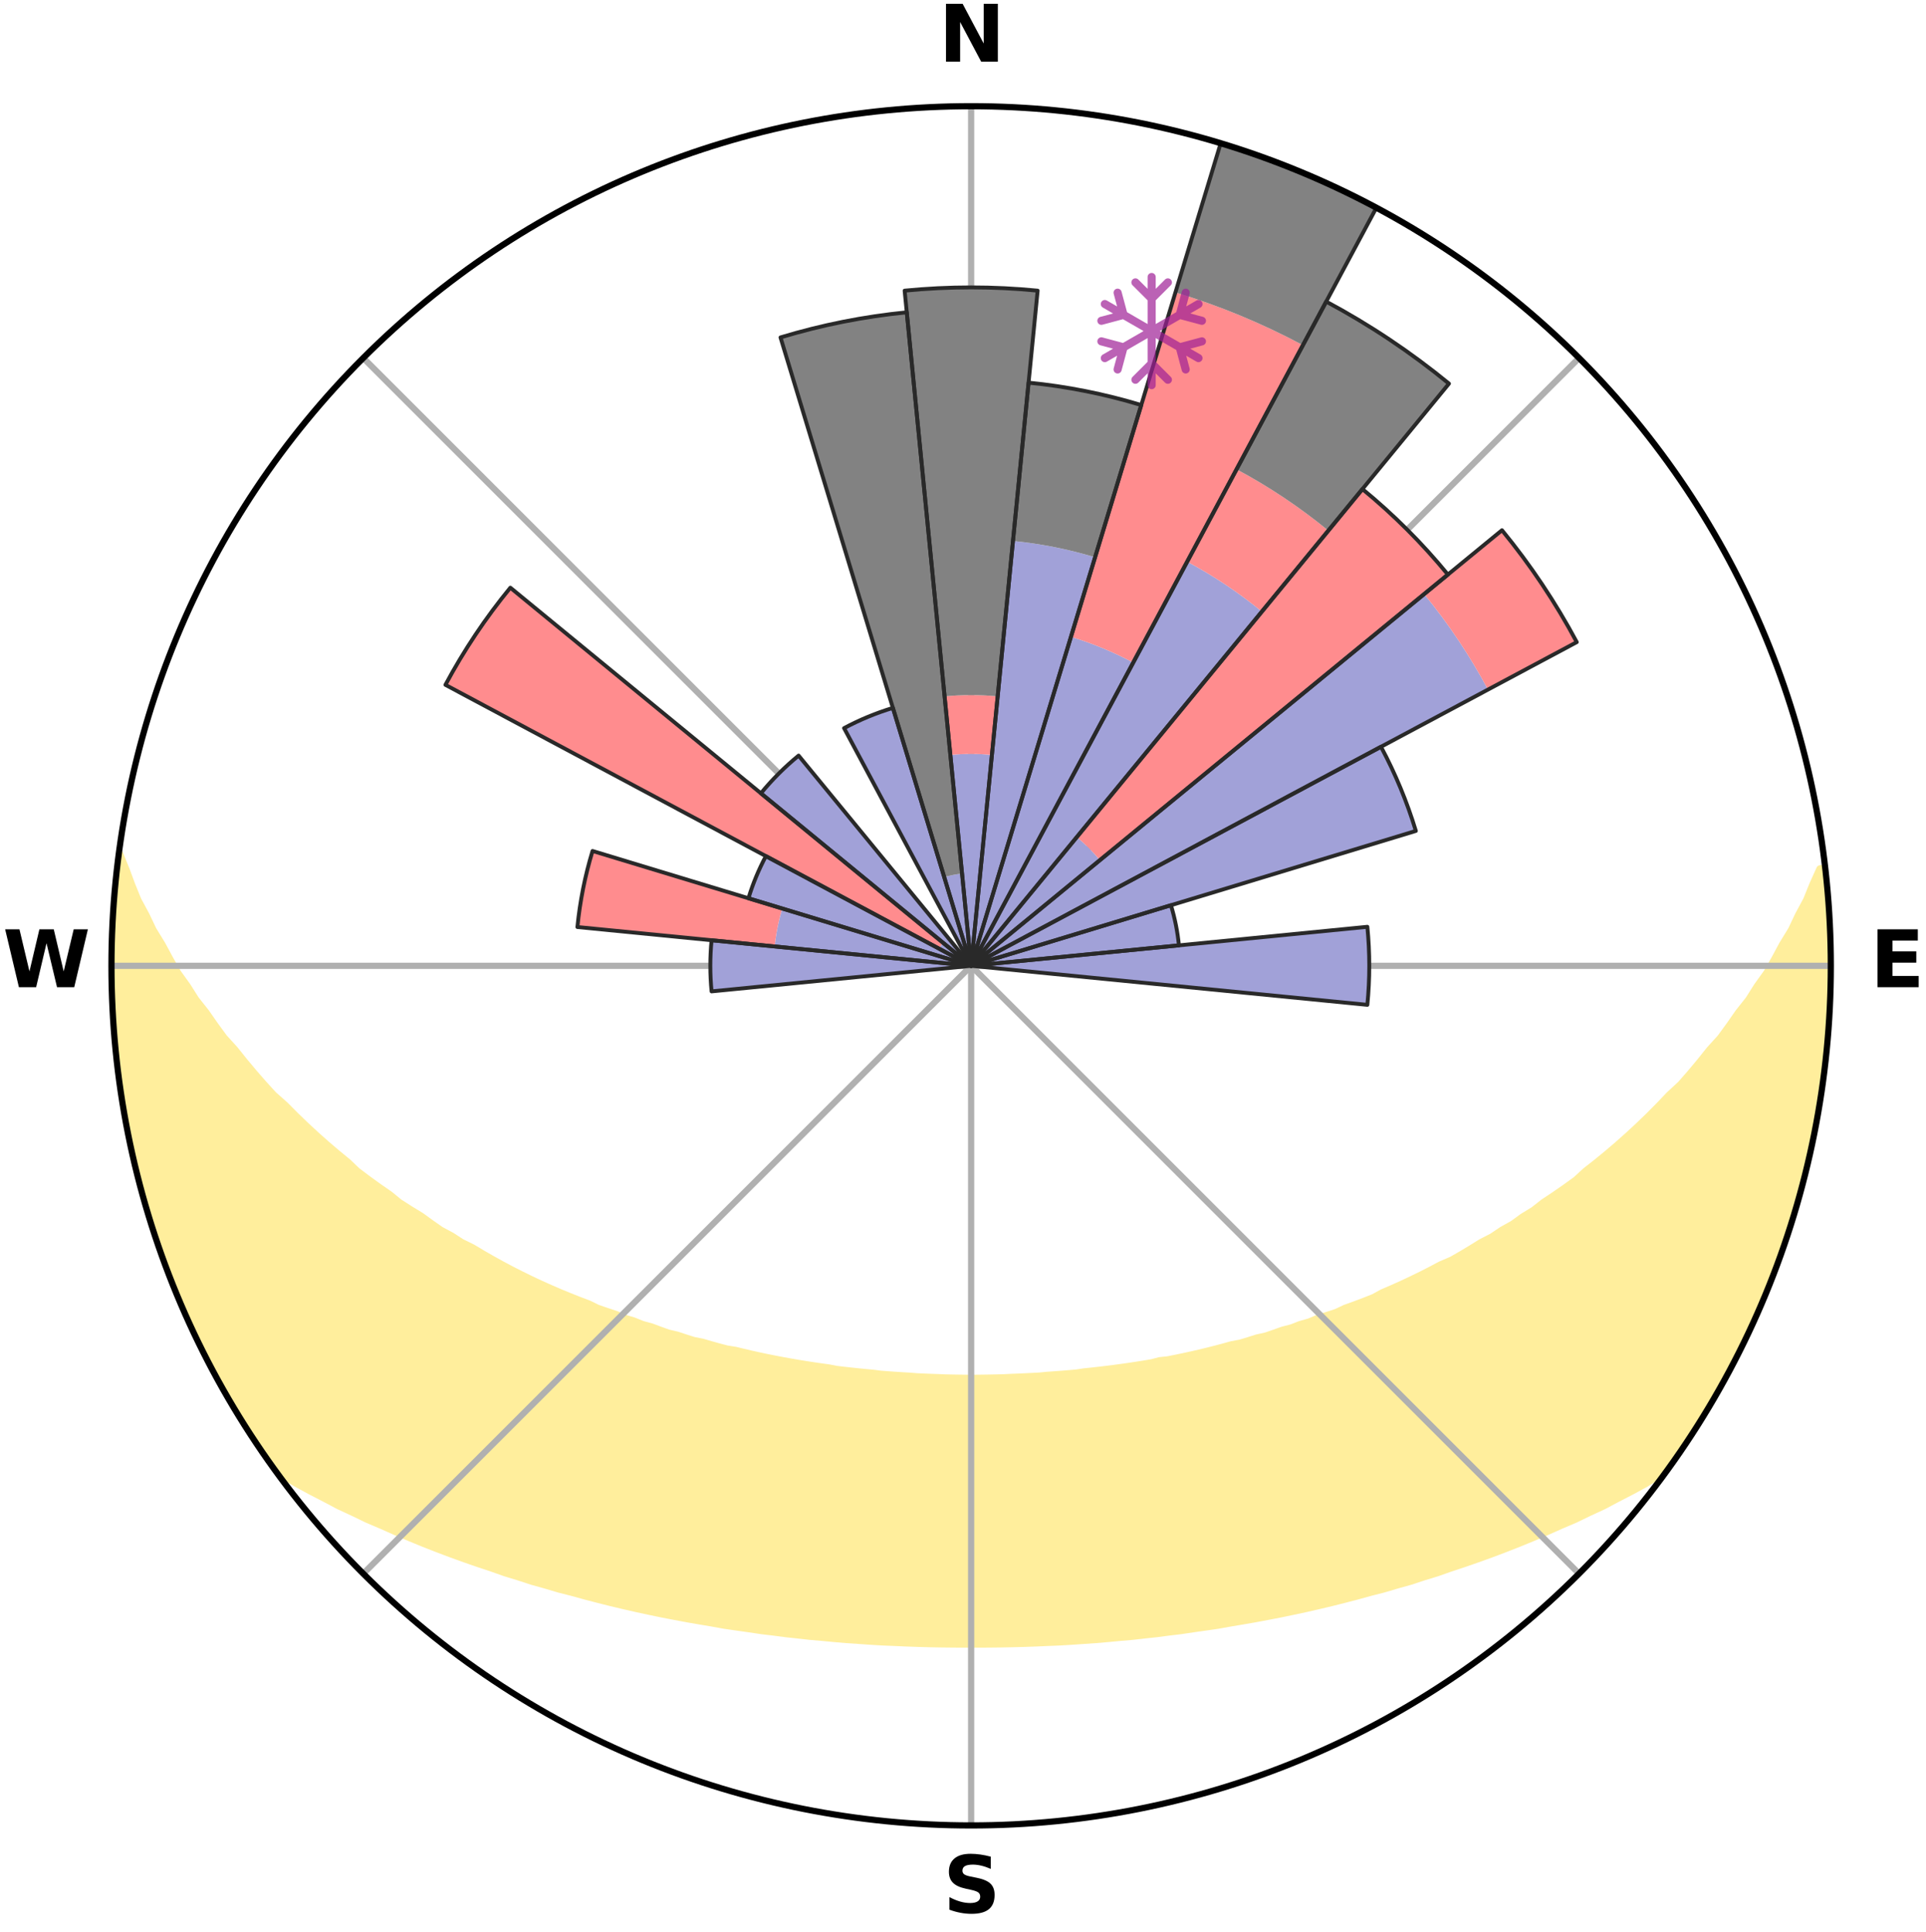 <?xml version="1.0" encoding="utf-8" standalone="no"?>
<!DOCTYPE svg PUBLIC "-//W3C//DTD SVG 1.1//EN"
  "http://www.w3.org/Graphics/SVG/1.1/DTD/svg11.dtd">
<svg xmlns:xlink="http://www.w3.org/1999/xlink" width="248.41pt" height="249.158pt" viewBox="0 0 248.41 249.158" xmlns="http://www.w3.org/2000/svg" version="1.1">
 <title>Ski Rose for Tirolina - Haltjochlift</title>
 <defs>
  <style type="text/css">*{stroke-linejoin: round; stroke-linecap: butt}</style>
 </defs>
 <g id="figure_1">
  <g id="patch_1">
   <path d="M 0 249.158 
L 248.41 249.158 
L 248.41 0 
L 0 0 
z
" style="fill: #ffffff"/>
  </g>
  <g id="axes_1">
   <g id="patch_2">
    <path d="M 236.135 124.579 
C 236.135 110.018 233.267 95.599 227.695 82.147 
C 222.122 68.695 213.955 56.471 203.659 46.175 
C 193.363 35.879 181.139 27.711 167.687 22.139 
C 154.235 16.567 139.815 13.699 125.255 13.699 
C 110.694 13.699 96.275 16.567 82.823 22.139 
C 69.371 27.711 57.147 35.879 46.851 46.175 
C 36.555 56.471 28.387 68.695 22.815 82.147 
C 17.243 95.599 14.375 110.018 14.375 124.579 
C 14.375 139.14 17.243 153.559 22.815 167.011 
C 28.387 180.463 36.555 192.687 46.851 202.983 
C 57.147 213.279 69.371 221.447 82.823 227.019 
C 96.275 232.591 110.694 235.459 125.255 235.459 
C 139.815 235.459 154.235 232.591 167.687 227.019 
C 181.139 221.447 193.363 213.279 203.659 202.983 
C 213.955 192.687 222.122 180.463 227.695 167.011 
C 233.267 153.559 236.135 139.14 236.135 124.579 
M 125.255 124.579 
C 125.255 124.579 125.255 124.579 125.255 124.579 
C 125.255 124.579 125.255 124.579 125.255 124.579 
C 125.255 124.579 125.255 124.579 125.255 124.579 
C 125.255 124.579 125.255 124.579 125.255 124.579 
C 125.255 124.579 125.255 124.579 125.255 124.579 
C 125.255 124.579 125.255 124.579 125.255 124.579 
C 125.255 124.579 125.255 124.579 125.255 124.579 
C 125.255 124.579 125.255 124.579 125.255 124.579 
C 125.255 124.579 125.255 124.579 125.255 124.579 
C 125.255 124.579 125.255 124.579 125.255 124.579 
C 125.255 124.579 125.255 124.579 125.255 124.579 
C 125.255 124.579 125.255 124.579 125.255 124.579 
C 125.255 124.579 125.255 124.579 125.255 124.579 
C 125.255 124.579 125.255 124.579 125.255 124.579 
C 125.255 124.579 125.255 124.579 125.255 124.579 
C 125.255 124.579 125.255 124.579 125.255 124.579 
z
" style="fill: #ffffff"/>
   </g>
   <g id="PolyCollection_1">
    <defs>
     <path id="m3942dec62b" d="M 235.291 -137.116 
L 234.757 -137.055 
L 233.849 -135.035 
L 233.054 -133.063 
L 232.003 -131.108 
L 231.1 -129.2 
L 229.95 -127.321 
L 228.963 -125.484 
L 227.94 -123.683 
L 226.678 -121.923 
L 225.589 -120.198 
L 224.265 -118.523 
L 223.118 -116.877 
L 221.945 -115.269 
L 220.542 -113.722 
L 219.32 -112.195 
L 218.077 -110.707 
L 216.812 -109.258 
L 215.328 -107.885 
L 214.027 -106.518 
L 212.71 -105.191 
L 211.377 -103.903 
L 210.03 -102.655 
L 208.67 -101.446 
L 207.299 -100.276 
L 205.918 -99.146 
L 204.527 -98.055 
L 203.314 -96.937 
L 201.907 -95.92 
L 200.495 -94.941 
L 199.08 -94 
L 197.835 -93.02 
L 196.412 -92.151 
L 195.158 -91.237 
L 193.732 -90.438 
L 192.471 -89.589 
L 191.046 -88.857 
L 189.783 -88.071 
L 188.518 -87.314 
L 187.252 -86.587 
L 185.839 -85.983 
L 184.578 -85.314 
L 183.318 -84.673 
L 182.061 -84.06 
L 180.807 -83.472 
L 179.557 -82.911 
L 178.312 -82.375 
L 177.195 -81.763 
L 175.958 -81.275 
L 174.726 -80.811 
L 173.502 -80.369 
L 172.394 -79.846 
L 171.181 -79.447 
L 169.977 -79.069 
L 168.88 -78.608 
L 167.69 -78.269 
L 166.601 -77.846 
L 165.427 -77.544 
L 164.347 -77.157 
L 163.27 -76.787 
L 162.121 -76.535 
L 161.055 -76.198 
L 159.994 -75.877 
L 158.87 -75.668 
L 157.821 -75.377 
L 156.777 -75.1 
L 155.737 -74.837 
L 154.702 -74.587 
L 153.673 -74.351 
L 152.648 -74.127 
L 151.629 -73.915 
L 150.615 -73.715 
L 149.568 -73.606 
L 148.602 -73.348 
L 147.604 -73.18 
L 146.61 -73.022 
L 145.622 -72.873 
L 144.639 -72.734 
L 143.661 -72.603 
L 142.687 -72.48 
L 141.718 -72.365 
L 140.753 -72.258 
L 139.793 -72.157 
L 138.849 -72.014 
L 137.895 -71.931 
L 136.944 -71.853 
L 135.997 -71.782 
L 135.052 -71.716 
L 134.117 -71.623 
L 133.177 -71.572 
L 132.239 -71.526 
L 131.304 -71.485 
L 130.371 -71.448 
L 129.44 -71.401 
L 128.509 -71.378 
L 127.578 -71.359 
L 126.649 -71.345 
L 125.72 -71.334 
L 124.79 -71.335 
L 123.861 -71.346 
L 122.931 -71.36 
L 122.001 -71.38 
L 121.071 -71.418 
L 120.139 -71.451 
L 119.206 -71.488 
L 118.271 -71.529 
L 117.338 -71.605 
L 116.399 -71.66 
L 115.458 -71.721 
L 114.514 -71.787 
L 113.567 -71.859 
L 112.628 -71.983 
L 111.675 -72.07 
L 110.719 -72.164 
L 109.759 -72.265 
L 108.794 -72.373 
L 107.825 -72.488 
L 106.875 -72.675 
L 105.899 -72.81 
L 104.919 -72.952 
L 103.933 -73.104 
L 102.943 -73.265 
L 101.948 -73.436 
L 100.947 -73.617 
L 99.942 -73.808 
L 98.931 -74.011 
L 97.915 -74.225 
L 96.894 -74.451 
L 95.868 -74.69 
L 94.837 -74.941 
L 93.742 -75.113 
L 92.698 -75.39 
L 91.649 -75.682 
L 90.596 -75.989 
L 89.465 -76.212 
L 88.4 -76.549 
L 87.331 -76.903 
L 86.176 -77.172 
L 85.096 -77.559 
L 84.014 -77.964 
L 82.834 -78.285 
L 81.743 -78.727 
L 80.549 -79.086 
L 79.45 -79.567 
L 78.243 -79.966 
L 77.027 -80.386 
L 75.919 -80.93 
L 74.692 -81.394 
L 73.459 -81.882 
L 72.22 -82.393 
L 70.976 -82.929 
L 69.727 -83.49 
L 68.474 -84.078 
L 67.218 -84.691 
L 65.959 -85.332 
L 64.699 -86.001 
L 63.438 -86.698 
L 62.176 -87.423 
L 60.916 -88.178 
L 59.497 -88.875 
L 58.236 -89.692 
L 56.814 -90.456 
L 55.558 -91.336 
L 54.307 -92.246 
L 52.889 -93.113 
L 51.472 -94.017 
L 50.237 -95.029 
L 48.829 -96.005 
L 47.427 -97.019 
L 46.031 -98.071 
L 44.83 -99.221 
L 43.453 -100.348 
L 42.085 -101.514 
L 40.729 -102.719 
L 39.386 -103.964 
L 38.056 -105.248 
L 36.742 -106.571 
L 35.245 -107.897 
L 33.964 -109.302 
L 32.703 -110.747 
L 31.462 -112.231 
L 30.243 -113.754 
L 28.844 -115.296 
L 27.673 -116.899 
L 26.529 -118.541 
L 25.207 -120.211 
L 24.121 -121.931 
L 22.861 -123.685 
L 21.839 -125.482 
L 20.853 -127.313 
L 19.703 -129.188 
L 18.799 -131.09 
L 17.746 -133.04 
L 16.946 -135.008 
L 16.21 -137.003 
L 15.374 -139.045 
L 15.374 -139.045 
L 15.374 -139.045 
L 15.24 -137.114 
L 14.891 -135.206 
L 14.75 -133.276 
L 14.642 -131.344 
L 14.641 -129.409 
L 14.422 -127.481 
L 14.411 -125.546 
L 14.511 -123.613 
L 14.467 -121.678 
L 14.554 -119.746 
L 14.591 -117.811 
L 14.821 -115.888 
L 14.908 -113.954 
L 15.12 -112.031 
L 15.362 -110.111 
L 15.634 -108.196 
L 15.935 -106.285 
L 16.267 -104.379 
L 16.717 -102.497 
L 17.03 -100.586 
L 17.455 -98.699 
L 17.909 -96.818 
L 18.467 -94.964 
L 19.072 -93.126 
L 19.546 -91.249 
L 20.122 -89.402 
L 20.795 -87.588 
L 21.432 -85.761 
L 22.099 -83.945 
L 22.887 -82.177 
L 23.617 -80.385 
L 24.378 -78.607 
L 25.234 -76.872 
L 26.062 -75.123 
L 26.914 -73.386 
L 27.817 -71.674 
L 28.756 -69.983 
L 29.733 -68.312 
L 30.726 -66.651 
L 31.756 -65.013 
L 32.799 -63.384 
L 33.884 -61.782 
L 34.987 -60.192 
L 36.471 -58.883 
L 38.272 -57.835 
L 40.099 -56.843 
L 41.936 -55.896 
L 43.726 -54.947 
L 45.58 -54.089 
L 47.377 -53.218 
L 49.227 -52.432 
L 51.023 -51.632 
L 52.817 -50.866 
L 54.607 -50.132 
L 56.393 -49.43 
L 58.174 -48.758 
L 59.949 -48.116 
L 61.718 -47.503 
L 63.48 -46.917 
L 65.197 -46.31 
L 66.945 -45.778 
L 68.648 -45.219 
L 70.381 -44.737 
L 72.074 -44.232 
L 73.79 -43.796 
L 75.467 -43.332 
L 77.14 -42.897 
L 78.804 -42.477 
L 80.464 -42.084 
L 82.114 -41.706 
L 83.76 -41.353 
L 85.396 -41.013 
L 87.028 -40.698 
L 88.65 -40.394 
L 90.268 -40.113 
L 91.876 -39.843 
L 93.466 -39.556 
L 95.065 -39.325 
L 96.654 -39.101 
L 98.229 -38.865 
L 99.81 -38.677 
L 101.375 -38.472 
L 102.943 -38.305 
L 104.5 -38.129 
L 106.06 -37.995 
L 107.609 -37.848 
L 109.156 -37.715 
L 110.701 -37.61 
L 112.241 -37.503 
L 113.779 -37.41 
L 115.316 -37.347 
L 116.849 -37.279 
L 118.38 -37.224 
L 119.909 -37.182 
L 121.438 -37.154 
L 122.965 -37.136 
L 124.492 -37.13 
L 126.018 -37.13 
L 127.545 -37.136 
L 129.072 -37.154 
L 130.6 -37.185 
L 132.13 -37.224 
L 133.661 -37.279 
L 135.194 -37.347 
L 136.731 -37.41 
L 138.269 -37.502 
L 139.809 -37.609 
L 141.354 -37.714 
L 142.901 -37.847 
L 144.45 -37.994 
L 146.01 -38.128 
L 147.567 -38.303 
L 149.135 -38.471 
L 150.7 -38.676 
L 152.281 -38.863 
L 153.856 -39.099 
L 155.445 -39.324 
L 157.044 -39.555 
L 158.634 -39.841 
L 160.242 -40.112 
L 161.86 -40.392 
L 163.482 -40.697 
L 165.115 -41.011 
L 166.75 -41.352 
L 168.397 -41.704 
L 170.047 -42.083 
L 171.707 -42.475 
L 173.37 -42.895 
L 175.044 -43.33 
L 176.72 -43.794 
L 178.436 -44.23 
L 180.131 -44.734 
L 181.864 -45.216 
L 183.566 -45.776 
L 185.314 -46.309 
L 187.032 -46.914 
L 188.794 -47.5 
L 190.563 -48.113 
L 192.338 -48.755 
L 194.119 -49.427 
L 195.905 -50.129 
L 197.696 -50.863 
L 199.489 -51.629 
L 201.285 -52.429 
L 203.134 -53.216 
L 204.932 -54.087 
L 206.787 -54.944 
L 208.577 -55.894 
L 210.413 -56.841 
L 212.241 -57.832 
L 213.985 -58.922 
L 215.521 -60.193 
L 216.631 -61.778 
L 217.715 -63.381 
L 218.729 -65.029 
L 219.795 -66.645 
L 220.781 -68.31 
L 221.709 -70.008 
L 222.65 -71.698 
L 223.536 -73.417 
L 224.455 -75.12 
L 225.265 -76.877 
L 226.138 -78.604 
L 226.902 -80.382 
L 227.671 -82.157 
L 228.393 -83.952 
L 229.067 -85.765 
L 229.695 -87.595 
L 230.381 -89.404 
L 230.971 -91.247 
L 231.461 -93.119 
L 232.07 -94.957 
L 232.47 -96.851 
L 232.967 -98.72 
L 233.453 -100.592 
L 233.898 -102.475 
L 234.131 -104.4 
L 234.481 -106.301 
L 234.806 -108.206 
L 235.092 -110.119 
L 235.339 -112.037 
L 235.544 -113.959 
L 235.717 -115.886 
L 235.852 -117.815 
L 235.951 -119.746 
L 236.016 -121.679 
L 236.044 -123.612 
L 236.036 -125.546 
L 235.994 -127.479 
L 235.922 -129.411 
L 235.812 -131.341 
L 235.67 -133.269 
L 235.495 -135.194 
L 235.291 -137.116 
z
" style="stroke: #ffee9c"/>
    </defs>
    <g clip-path="url(#p3b146d30f3)">
     <use xlink:href="#m3942dec62b" x="0" y="249.158" style="fill: #ffee9c; stroke: #ffee9c"/>
    </g>
   </g>
   <g id="matplotlib.axis_1">
    <g id="xtick_1">
     <g id="line2d_1">
      <path d="M 125.255 124.579 
L 125.255 13.699 
" clip-path="url(#p3b146d30f3)" style="fill: none; stroke: #b0b0b0; stroke-width: 0.8; stroke-linecap: square"/>
     </g>
     <g id="text_1">
      <!-- N -->
      <g transform="translate(121.07 7.958) scale(0.1 -0.1)">
       <defs>
        <path id="DejaVuSans-Bold-4e" d="M 588 4666 
L 1931 4666 
L 3628 1466 
L 3628 4666 
L 4769 4666 
L 4769 0 
L 3425 0 
L 1728 3200 
L 1728 0 
L 588 0 
L 588 4666 
z
" transform="scale(0.016)"/>
       </defs>
       <use xlink:href="#DejaVuSans-Bold-4e"/>
      </g>
     </g>
    </g>
    <g id="xtick_2">
     <g id="line2d_2">
      <path d="M 125.255 124.579 
L 203.659 46.175 
" clip-path="url(#p3b146d30f3)" style="fill: none; stroke: #b0b0b0; stroke-width: 0.8; stroke-linecap: square"/>
     </g>
    </g>
    <g id="xtick_3">
     <g id="line2d_3">
      <path d="M 125.255 124.579 
L 236.135 124.579 
" clip-path="url(#p3b146d30f3)" style="fill: none; stroke: #b0b0b0; stroke-width: 0.8; stroke-linecap: square"/>
     </g>
     <g id="text_2">
      <!-- E -->
      <g transform="translate(241.219 127.338) scale(0.1 -0.1)">
       <defs>
        <path id="DejaVuSans-Bold-45" d="M 588 4666 
L 3834 4666 
L 3834 3756 
L 1791 3756 
L 1791 2888 
L 3713 2888 
L 3713 1978 
L 1791 1978 
L 1791 909 
L 3903 909 
L 3903 0 
L 588 0 
L 588 4666 
z
" transform="scale(0.016)"/>
       </defs>
       <use xlink:href="#DejaVuSans-Bold-45"/>
      </g>
     </g>
    </g>
    <g id="xtick_4">
     <g id="line2d_4">
      <path d="M 125.255 124.579 
L 203.659 202.983 
" clip-path="url(#p3b146d30f3)" style="fill: none; stroke: #b0b0b0; stroke-width: 0.8; stroke-linecap: square"/>
     </g>
    </g>
    <g id="xtick_5">
     <g id="line2d_5">
      <path d="M 125.255 124.579 
L 125.255 235.459 
" clip-path="url(#p3b146d30f3)" style="fill: none; stroke: #b0b0b0; stroke-width: 0.8; stroke-linecap: square"/>
     </g>
     <g id="text_3">
      <!-- S -->
      <g transform="translate(121.654 246.718) scale(0.1 -0.1)">
       <defs>
        <path id="DejaVuSans-Bold-53" d="M 3834 4519 
L 3834 3531 
Q 3450 3703 3084 3790 
Q 2719 3878 2394 3878 
Q 1963 3878 1756 3759 
Q 1550 3641 1550 3391 
Q 1550 3203 1689 3098 
Q 1828 2994 2194 2919 
L 2706 2816 
Q 3484 2659 3812 2340 
Q 4141 2022 4141 1434 
Q 4141 663 3683 286 
Q 3225 -91 2284 -91 
Q 1841 -91 1394 -6 
Q 947 78 500 244 
L 500 1259 
Q 947 1022 1364 901 
Q 1781 781 2169 781 
Q 2563 781 2772 912 
Q 2981 1044 2981 1288 
Q 2981 1506 2839 1625 
Q 2697 1744 2272 1838 
L 1806 1941 
Q 1106 2091 782 2419 
Q 459 2747 459 3303 
Q 459 4000 909 4375 
Q 1359 4750 2203 4750 
Q 2588 4750 2994 4692 
Q 3400 4634 3834 4519 
z
" transform="scale(0.016)"/>
       </defs>
       <use xlink:href="#DejaVuSans-Bold-53"/>
      </g>
     </g>
    </g>
    <g id="xtick_6">
     <g id="line2d_6">
      <path d="M 125.255 124.579 
L 46.851 202.983 
" clip-path="url(#p3b146d30f3)" style="fill: none; stroke: #b0b0b0; stroke-width: 0.8; stroke-linecap: square"/>
     </g>
    </g>
    <g id="xtick_7">
     <g id="line2d_7">
      <path d="M 125.255 124.579 
L 14.375 124.579 
" clip-path="url(#p3b146d30f3)" style="fill: none; stroke: #b0b0b0; stroke-width: 0.8; stroke-linecap: square"/>
     </g>
     <g id="text_4">
      <!-- W -->
      <g transform="translate(0.36 127.338) scale(0.1 -0.1)">
       <defs>
        <path id="DejaVuSans-Bold-57" d="M 191 4666 
L 1344 4666 
L 2150 1275 
L 2950 4666 
L 4109 4666 
L 4909 1275 
L 5716 4666 
L 6859 4666 
L 5759 0 
L 4372 0 
L 3525 3547 
L 2688 0 
L 1300 0 
L 191 4666 
z
" transform="scale(0.016)"/>
       </defs>
       <use xlink:href="#DejaVuSans-Bold-57"/>
      </g>
     </g>
    </g>
    <g id="xtick_8">
     <g id="line2d_8">
      <path d="M 125.255 124.579 
L 46.851 46.175 
" clip-path="url(#p3b146d30f3)" style="fill: none; stroke: #b0b0b0; stroke-width: 0.8; stroke-linecap: square"/>
     </g>
    </g>
   </g>
   <g id="matplotlib.axis_2"/>
   <g id="patch_3">
    <path d="M 125.255 124.579 
C 125.255 124.579 125.255 124.579 125.255 124.579 
C 125.255 124.579 125.255 124.579 125.255 124.579 
L 125.255 124.579 
C 125.255 124.579 125.255 124.579 125.255 124.579 
C 125.255 124.579 125.255 124.579 125.255 124.579 
z
" clip-path="url(#p3b146d30f3)" style="fill: #d9d9d9"/>
   </g>
   <g id="patch_4">
    <path d="M 125.255 124.579 
C 125.255 124.579 125.255 124.579 125.255 124.579 
C 125.255 124.579 125.255 124.579 125.255 124.579 
L 125.255 124.579 
C 125.255 124.579 125.255 124.579 125.255 124.579 
C 125.255 124.579 125.255 124.579 125.255 124.579 
z
" clip-path="url(#p3b146d30f3)" style="fill: #d9d9d9"/>
   </g>
   <g id="patch_5">
    <path d="M 125.255 124.579 
C 125.255 124.579 125.255 124.579 125.255 124.579 
C 125.255 124.579 125.255 124.579 125.255 124.579 
L 125.255 124.579 
C 125.255 124.579 125.255 124.579 125.255 124.579 
C 125.255 124.579 125.255 124.579 125.255 124.579 
z
" clip-path="url(#p3b146d30f3)" style="fill: #d9d9d9"/>
   </g>
   <g id="patch_6">
    <path d="M 125.255 124.579 
C 125.255 124.579 125.255 124.579 125.255 124.579 
C 125.255 124.579 125.255 124.579 125.255 124.579 
L 125.255 124.579 
C 125.255 124.579 125.255 124.579 125.255 124.579 
C 125.255 124.579 125.255 124.579 125.255 124.579 
z
" clip-path="url(#p3b146d30f3)" style="fill: #d9d9d9"/>
   </g>
   <g id="patch_7">
    <path d="M 125.255 124.579 
C 125.255 124.579 125.255 124.579 125.255 124.579 
C 125.255 124.579 125.255 124.579 125.255 124.579 
L 125.255 124.579 
C 125.255 124.579 125.255 124.579 125.255 124.579 
C 125.255 124.579 125.255 124.579 125.255 124.579 
z
" clip-path="url(#p3b146d30f3)" style="fill: #d9d9d9"/>
   </g>
   <g id="patch_8">
    <path d="M 125.255 124.579 
C 125.255 124.579 125.255 124.579 125.255 124.579 
C 125.255 124.579 125.255 124.579 125.255 124.579 
L 125.255 124.579 
C 125.255 124.579 125.255 124.579 125.255 124.579 
C 125.255 124.579 125.255 124.579 125.255 124.579 
z
" clip-path="url(#p3b146d30f3)" style="fill: #d9d9d9"/>
   </g>
   <g id="patch_9">
    <path d="M 125.255 124.579 
C 125.255 124.579 125.255 124.579 125.255 124.579 
C 125.255 124.579 125.255 124.579 125.255 124.579 
L 125.255 124.579 
C 125.255 124.579 125.255 124.579 125.255 124.579 
C 125.255 124.579 125.255 124.579 125.255 124.579 
z
" clip-path="url(#p3b146d30f3)" style="fill: #d9d9d9"/>
   </g>
   <g id="patch_10">
    <path d="M 125.255 124.579 
C 125.255 124.579 125.255 124.579 125.255 124.579 
C 125.255 124.579 125.255 124.579 125.255 124.579 
L 125.255 124.579 
C 125.255 124.579 125.255 124.579 125.255 124.579 
C 125.255 124.579 125.255 124.579 125.255 124.579 
z
" clip-path="url(#p3b146d30f3)" style="fill: #d9d9d9"/>
   </g>
   <g id="patch_11">
    <path d="M 125.255 124.579 
C 125.255 124.579 125.255 124.579 125.255 124.579 
C 125.255 124.579 125.255 124.579 125.255 124.579 
L 125.255 124.579 
C 125.255 124.579 125.255 124.579 125.255 124.579 
C 125.255 124.579 125.255 124.579 125.255 124.579 
z
" clip-path="url(#p3b146d30f3)" style="fill: #d9d9d9"/>
   </g>
   <g id="patch_12">
    <path d="M 125.255 124.579 
C 125.255 124.579 125.255 124.579 125.255 124.579 
C 125.255 124.579 125.255 124.579 125.255 124.579 
L 125.255 124.579 
C 125.255 124.579 125.255 124.579 125.255 124.579 
C 125.255 124.579 125.255 124.579 125.255 124.579 
z
" clip-path="url(#p3b146d30f3)" style="fill: #d9d9d9"/>
   </g>
   <g id="patch_13">
    <path d="M 125.255 124.579 
C 125.255 124.579 125.255 124.579 125.255 124.579 
C 125.255 124.579 125.255 124.579 125.255 124.579 
L 125.255 124.579 
C 125.255 124.579 125.255 124.579 125.255 124.579 
C 125.255 124.579 125.255 124.579 125.255 124.579 
z
" clip-path="url(#p3b146d30f3)" style="fill: #d9d9d9"/>
   </g>
   <g id="patch_14">
    <path d="M 125.255 124.579 
C 125.255 124.579 125.255 124.579 125.255 124.579 
C 125.255 124.579 125.255 124.579 125.255 124.579 
L 125.255 124.579 
C 125.255 124.579 125.255 124.579 125.255 124.579 
C 125.255 124.579 125.255 124.579 125.255 124.579 
z
" clip-path="url(#p3b146d30f3)" style="fill: #d9d9d9"/>
   </g>
   <g id="patch_15">
    <path d="M 125.255 124.579 
C 125.255 124.579 125.255 124.579 125.255 124.579 
C 125.255 124.579 125.255 124.579 125.255 124.579 
L 125.255 124.579 
C 125.255 124.579 125.255 124.579 125.255 124.579 
C 125.255 124.579 125.255 124.579 125.255 124.579 
z
" clip-path="url(#p3b146d30f3)" style="fill: #d9d9d9"/>
   </g>
   <g id="patch_16">
    <path d="M 125.255 124.579 
C 125.255 124.579 125.255 124.579 125.255 124.579 
C 125.255 124.579 125.255 124.579 125.255 124.579 
L 125.255 124.579 
C 125.255 124.579 125.255 124.579 125.255 124.579 
C 125.255 124.579 125.255 124.579 125.255 124.579 
z
" clip-path="url(#p3b146d30f3)" style="fill: #d9d9d9"/>
   </g>
   <g id="patch_17">
    <path d="M 125.255 124.579 
C 125.255 124.579 125.255 124.579 125.255 124.579 
C 125.255 124.579 125.255 124.579 125.255 124.579 
L 125.255 124.579 
C 125.255 124.579 125.255 124.579 125.255 124.579 
C 125.255 124.579 125.255 124.579 125.255 124.579 
z
" clip-path="url(#p3b146d30f3)" style="fill: #d9d9d9"/>
   </g>
   <g id="patch_18">
    <path d="M 125.255 124.579 
C 125.255 124.579 125.255 124.579 125.255 124.579 
C 125.255 124.579 125.255 124.579 125.255 124.579 
L 125.255 124.579 
C 125.255 124.579 125.255 124.579 125.255 124.579 
C 125.255 124.579 125.255 124.579 125.255 124.579 
z
" clip-path="url(#p3b146d30f3)" style="fill: #d9d9d9"/>
   </g>
   <g id="patch_19">
    <path d="M 125.255 124.579 
C 125.255 124.579 125.255 124.579 125.255 124.579 
C 125.255 124.579 125.255 124.579 125.255 124.579 
L 125.255 124.579 
C 125.255 124.579 125.255 124.579 125.255 124.579 
C 125.255 124.579 125.255 124.579 125.255 124.579 
z
" clip-path="url(#p3b146d30f3)" style="fill: #d9d9d9"/>
   </g>
   <g id="patch_20">
    <path d="M 125.255 124.579 
C 125.255 124.579 125.255 124.579 125.255 124.579 
C 125.255 124.579 125.255 124.579 125.255 124.579 
L 125.255 124.579 
C 125.255 124.579 125.255 124.579 125.255 124.579 
C 125.255 124.579 125.255 124.579 125.255 124.579 
z
" clip-path="url(#p3b146d30f3)" style="fill: #d9d9d9"/>
   </g>
   <g id="patch_21">
    <path d="M 125.255 124.579 
C 125.255 124.579 125.255 124.579 125.255 124.579 
C 125.255 124.579 125.255 124.579 125.255 124.579 
L 125.255 124.579 
C 125.255 124.579 125.255 124.579 125.255 124.579 
C 125.255 124.579 125.255 124.579 125.255 124.579 
z
" clip-path="url(#p3b146d30f3)" style="fill: #d9d9d9"/>
   </g>
   <g id="patch_22">
    <path d="M 125.255 124.579 
C 125.255 124.579 125.255 124.579 125.255 124.579 
C 125.255 124.579 125.255 124.579 125.255 124.579 
L 125.255 124.579 
C 125.255 124.579 125.255 124.579 125.255 124.579 
C 125.255 124.579 125.255 124.579 125.255 124.579 
z
" clip-path="url(#p3b146d30f3)" style="fill: #d9d9d9"/>
   </g>
   <g id="patch_23">
    <path d="M 125.255 124.579 
C 125.255 124.579 125.255 124.579 125.255 124.579 
C 125.255 124.579 125.255 124.579 125.255 124.579 
L 125.255 124.579 
C 125.255 124.579 125.255 124.579 125.255 124.579 
C 125.255 124.579 125.255 124.579 125.255 124.579 
z
" clip-path="url(#p3b146d30f3)" style="fill: #d9d9d9"/>
   </g>
   <g id="patch_24">
    <path d="M 125.255 124.579 
C 125.255 124.579 125.255 124.579 125.255 124.579 
C 125.255 124.579 125.255 124.579 125.255 124.579 
L 125.255 124.579 
C 125.255 124.579 125.255 124.579 125.255 124.579 
C 125.255 124.579 125.255 124.579 125.255 124.579 
z
" clip-path="url(#p3b146d30f3)" style="fill: #d9d9d9"/>
   </g>
   <g id="patch_25">
    <path d="M 125.255 124.579 
C 125.255 124.579 125.255 124.579 125.255 124.579 
C 125.255 124.579 125.255 124.579 125.255 124.579 
L 125.255 124.579 
C 125.255 124.579 125.255 124.579 125.255 124.579 
C 125.255 124.579 125.255 124.579 125.255 124.579 
z
" clip-path="url(#p3b146d30f3)" style="fill: #d9d9d9"/>
   </g>
   <g id="patch_26">
    <path d="M 125.255 124.579 
C 125.255 124.579 125.255 124.579 125.255 124.579 
C 125.255 124.579 125.255 124.579 125.255 124.579 
L 125.255 124.579 
C 125.255 124.579 125.255 124.579 125.255 124.579 
C 125.255 124.579 125.255 124.579 125.255 124.579 
z
" clip-path="url(#p3b146d30f3)" style="fill: #d9d9d9"/>
   </g>
   <g id="patch_27">
    <path d="M 125.255 124.579 
C 125.255 124.579 125.255 124.579 125.255 124.579 
C 125.255 124.579 125.255 124.579 125.255 124.579 
L 125.255 124.579 
C 125.255 124.579 125.255 124.579 125.255 124.579 
C 125.255 124.579 125.255 124.579 125.255 124.579 
z
" clip-path="url(#p3b146d30f3)" style="fill: #d9d9d9"/>
   </g>
   <g id="patch_28">
    <path d="M 125.255 124.579 
C 125.255 124.579 125.255 124.579 125.255 124.579 
C 125.255 124.579 125.255 124.579 125.255 124.579 
L 125.255 124.579 
C 125.255 124.579 125.255 124.579 125.255 124.579 
C 125.255 124.579 125.255 124.579 125.255 124.579 
z
" clip-path="url(#p3b146d30f3)" style="fill: #d9d9d9"/>
   </g>
   <g id="patch_29">
    <path d="M 125.255 124.579 
C 125.255 124.579 125.255 124.579 125.255 124.579 
C 125.255 124.579 125.255 124.579 125.255 124.579 
L 125.255 124.579 
C 125.255 124.579 125.255 124.579 125.255 124.579 
C 125.255 124.579 125.255 124.579 125.255 124.579 
z
" clip-path="url(#p3b146d30f3)" style="fill: #d9d9d9"/>
   </g>
   <g id="patch_30">
    <path d="M 125.255 124.579 
C 125.255 124.579 125.255 124.579 125.255 124.579 
C 125.255 124.579 125.255 124.579 125.255 124.579 
L 125.255 124.579 
C 125.255 124.579 125.255 124.579 125.255 124.579 
C 125.255 124.579 125.255 124.579 125.255 124.579 
z
" clip-path="url(#p3b146d30f3)" style="fill: #d9d9d9"/>
   </g>
   <g id="patch_31">
    <path d="M 125.255 124.579 
C 125.255 124.579 125.255 124.579 125.255 124.579 
C 125.255 124.579 125.255 124.579 125.255 124.579 
L 125.255 124.579 
C 125.255 124.579 125.255 124.579 125.255 124.579 
C 125.255 124.579 125.255 124.579 125.255 124.579 
z
" clip-path="url(#p3b146d30f3)" style="fill: #d9d9d9"/>
   </g>
   <g id="patch_32">
    <path d="M 125.255 124.579 
C 125.255 124.579 125.255 124.579 125.255 124.579 
C 125.255 124.579 125.255 124.579 125.255 124.579 
L 125.255 124.579 
C 125.255 124.579 125.255 124.579 125.255 124.579 
C 125.255 124.579 125.255 124.579 125.255 124.579 
z
" clip-path="url(#p3b146d30f3)" style="fill: #d9d9d9"/>
   </g>
   <g id="patch_33">
    <path d="M 125.255 124.579 
C 125.255 124.579 125.255 124.579 125.255 124.579 
C 125.255 124.579 125.255 124.579 125.255 124.579 
L 125.255 124.579 
C 125.255 124.579 125.255 124.579 125.255 124.579 
C 125.255 124.579 125.255 124.579 125.255 124.579 
z
" clip-path="url(#p3b146d30f3)" style="fill: #d9d9d9"/>
   </g>
   <g id="patch_34">
    <path d="M 125.255 124.579 
C 125.255 124.579 125.255 124.579 125.255 124.579 
C 125.255 124.579 125.255 124.579 125.255 124.579 
L 125.255 124.579 
C 125.255 124.579 125.255 124.579 125.255 124.579 
C 125.255 124.579 125.255 124.579 125.255 124.579 
z
" clip-path="url(#p3b146d30f3)" style="fill: #d9d9d9"/>
   </g>
   <g id="patch_35">
    <path d="M 125.255 124.579 
C 125.255 124.579 125.255 124.579 125.255 124.579 
C 125.255 124.579 125.255 124.579 125.255 124.579 
L 127.934 97.377 
C 127.044 97.29 126.15 97.246 125.255 97.246 
C 124.36 97.246 123.466 97.29 122.576 97.377 
z
" clip-path="url(#p3b146d30f3)" style="fill: #a1a1d8"/>
   </g>
   <g id="patch_36">
    <path d="M 125.255 124.579 
C 125.255 124.579 125.255 124.579 125.255 124.579 
C 125.255 124.579 125.255 124.579 125.255 124.579 
L 141.24 71.883 
C 139.515 71.36 137.766 70.922 135.998 70.57 
C 134.23 70.218 132.446 69.954 130.652 69.777 
z
" clip-path="url(#p3b146d30f3)" style="fill: #a1a1d8"/>
   </g>
   <g id="patch_37">
    <path d="M 125.255 124.579 
C 125.255 124.579 125.255 124.579 125.255 124.579 
C 125.255 124.579 125.255 124.579 125.255 124.579 
L 146.16 85.468 
C 144.88 84.784 143.567 84.163 142.226 83.608 
C 140.885 83.052 139.517 82.563 138.128 82.142 
z
" clip-path="url(#p3b146d30f3)" style="fill: #a1a1d8"/>
   </g>
   <g id="patch_38">
    <path d="M 125.255 124.579 
C 125.255 124.579 125.255 124.579 125.255 124.579 
C 125.255 124.579 125.255 124.579 125.255 124.579 
L 162.753 78.887 
C 161.257 77.66 159.703 76.507 158.094 75.432 
C 156.485 74.357 154.825 73.362 153.119 72.45 
z
" clip-path="url(#p3b146d30f3)" style="fill: #a1a1d8"/>
   </g>
   <g id="patch_39">
    <path d="M 125.255 124.579 
C 125.255 124.579 125.255 124.579 125.255 124.579 
C 125.255 124.579 125.255 124.579 125.255 124.579 
L 141.86 110.951 
C 141.414 110.408 140.942 109.887 140.444 109.389 
C 139.947 108.892 139.426 108.42 138.883 107.974 
z
" clip-path="url(#p3b146d30f3)" style="fill: #a1a1d8"/>
   </g>
   <g id="patch_40">
    <path d="M 125.255 124.579 
C 125.255 124.579 125.255 124.579 125.255 124.579 
C 125.255 124.579 125.255 124.579 125.255 124.579 
L 191.916 88.948 
C 190.749 86.766 189.477 84.643 188.102 82.586 
C 186.728 80.529 185.253 78.54 183.683 76.628 
z
" clip-path="url(#p3b146d30f3)" style="fill: #a1a1d8"/>
   </g>
   <g id="patch_41">
    <path d="M 125.255 124.579 
C 125.255 124.579 125.255 124.579 125.255 124.579 
C 125.255 124.579 125.255 124.579 125.255 124.579 
L 182.613 107.18 
C 182.044 105.302 181.382 103.454 180.632 101.641 
C 179.881 99.829 179.041 98.054 178.117 96.324 
z
" clip-path="url(#p3b146d30f3)" style="fill: #a1a1d8"/>
   </g>
   <g id="patch_42">
    <path d="M 125.255 124.579 
C 125.255 124.579 125.255 124.579 125.255 124.579 
C 125.255 124.579 125.255 124.579 125.255 124.579 
L 152.054 121.94 
C 151.967 121.062 151.838 120.19 151.666 119.326 
C 151.494 118.461 151.28 117.606 151.024 116.762 
z
" clip-path="url(#p3b146d30f3)" style="fill: #a1a1d8"/>
   </g>
   <g id="patch_43">
    <path d="M 125.255 124.579 
C 125.255 124.579 125.255 124.579 125.255 124.579 
C 125.255 124.579 125.255 124.579 125.255 124.579 
L 176.358 129.612 
C 176.523 127.94 176.605 126.26 176.605 124.579 
C 176.605 122.898 176.523 121.219 176.358 119.546 
z
" clip-path="url(#p3b146d30f3)" style="fill: #a1a1d8"/>
   </g>
   <g id="patch_44">
    <path d="M 125.255 124.579 
C 125.255 124.579 125.255 124.579 125.255 124.579 
C 125.255 124.579 125.255 124.579 125.255 124.579 
L 125.255 124.579 
C 125.255 124.579 125.255 124.579 125.255 124.579 
C 125.255 124.579 125.255 124.579 125.255 124.579 
z
" clip-path="url(#p3b146d30f3)" style="fill: #a1a1d8"/>
   </g>
   <g id="patch_45">
    <path d="M 125.255 124.579 
C 125.255 124.579 125.255 124.579 125.255 124.579 
C 125.255 124.579 125.255 124.579 125.255 124.579 
L 125.255 124.579 
C 125.255 124.579 125.255 124.579 125.255 124.579 
C 125.255 124.579 125.255 124.579 125.255 124.579 
z
" clip-path="url(#p3b146d30f3)" style="fill: #a1a1d8"/>
   </g>
   <g id="patch_46">
    <path d="M 125.255 124.579 
C 125.255 124.579 125.255 124.579 125.255 124.579 
C 125.255 124.579 125.255 124.579 125.255 124.579 
L 125.255 124.579 
C 125.255 124.579 125.255 124.579 125.255 124.579 
C 125.255 124.579 125.255 124.579 125.255 124.579 
z
" clip-path="url(#p3b146d30f3)" style="fill: #a1a1d8"/>
   </g>
   <g id="patch_47">
    <path d="M 125.255 124.579 
C 125.255 124.579 125.255 124.579 125.255 124.579 
C 125.255 124.579 125.255 124.579 125.255 124.579 
L 125.255 124.579 
C 125.255 124.579 125.255 124.579 125.255 124.579 
C 125.255 124.579 125.255 124.579 125.255 124.579 
z
" clip-path="url(#p3b146d30f3)" style="fill: #a1a1d8"/>
   </g>
   <g id="patch_48">
    <path d="M 125.255 124.579 
C 125.255 124.579 125.255 124.579 125.255 124.579 
C 125.255 124.579 125.255 124.579 125.255 124.579 
L 125.255 124.579 
C 125.255 124.579 125.255 124.579 125.255 124.579 
C 125.255 124.579 125.255 124.579 125.255 124.579 
z
" clip-path="url(#p3b146d30f3)" style="fill: #a1a1d8"/>
   </g>
   <g id="patch_49">
    <path d="M 125.255 124.579 
C 125.255 124.579 125.255 124.579 125.255 124.579 
C 125.255 124.579 125.255 124.579 125.255 124.579 
L 125.255 124.579 
C 125.255 124.579 125.255 124.579 125.255 124.579 
C 125.255 124.579 125.255 124.579 125.255 124.579 
z
" clip-path="url(#p3b146d30f3)" style="fill: #a1a1d8"/>
   </g>
   <g id="patch_50">
    <path d="M 125.255 124.579 
C 125.255 124.579 125.255 124.579 125.255 124.579 
C 125.255 124.579 125.255 124.579 125.255 124.579 
L 125.255 124.579 
C 125.255 124.579 125.255 124.579 125.255 124.579 
C 125.255 124.579 125.255 124.579 125.255 124.579 
z
" clip-path="url(#p3b146d30f3)" style="fill: #a1a1d8"/>
   </g>
   <g id="patch_51">
    <path d="M 125.255 124.579 
C 125.255 124.579 125.255 124.579 125.255 124.579 
C 125.255 124.579 125.255 124.579 125.255 124.579 
L 125.255 124.579 
C 125.255 124.579 125.255 124.579 125.255 124.579 
C 125.255 124.579 125.255 124.579 125.255 124.579 
z
" clip-path="url(#p3b146d30f3)" style="fill: #a1a1d8"/>
   </g>
   <g id="patch_52">
    <path d="M 125.255 124.579 
C 125.255 124.579 125.255 124.579 125.255 124.579 
C 125.255 124.579 125.255 124.579 125.255 124.579 
L 125.255 124.579 
C 125.255 124.579 125.255 124.579 125.255 124.579 
C 125.255 124.579 125.255 124.579 125.255 124.579 
z
" clip-path="url(#p3b146d30f3)" style="fill: #a1a1d8"/>
   </g>
   <g id="patch_53">
    <path d="M 125.255 124.579 
C 125.255 124.579 125.255 124.579 125.255 124.579 
C 125.255 124.579 125.255 124.579 125.255 124.579 
L 125.255 124.579 
C 125.255 124.579 125.255 124.579 125.255 124.579 
C 125.255 124.579 125.255 124.579 125.255 124.579 
z
" clip-path="url(#p3b146d30f3)" style="fill: #a1a1d8"/>
   </g>
   <g id="patch_54">
    <path d="M 125.255 124.579 
C 125.255 124.579 125.255 124.579 125.255 124.579 
C 125.255 124.579 125.255 124.579 125.255 124.579 
L 125.255 124.579 
C 125.255 124.579 125.255 124.579 125.255 124.579 
C 125.255 124.579 125.255 124.579 125.255 124.579 
z
" clip-path="url(#p3b146d30f3)" style="fill: #a1a1d8"/>
   </g>
   <g id="patch_55">
    <path d="M 125.255 124.579 
C 125.255 124.579 125.255 124.579 125.255 124.579 
C 125.255 124.579 125.255 124.579 125.255 124.579 
L 125.255 124.579 
C 125.255 124.579 125.255 124.579 125.255 124.579 
C 125.255 124.579 125.255 124.579 125.255 124.579 
z
" clip-path="url(#p3b146d30f3)" style="fill: #a1a1d8"/>
   </g>
   <g id="patch_56">
    <path d="M 125.255 124.579 
C 125.255 124.579 125.255 124.579 125.255 124.579 
C 125.255 124.579 125.255 124.579 125.255 124.579 
L 125.255 124.579 
C 125.255 124.579 125.255 124.579 125.255 124.579 
C 125.255 124.579 125.255 124.579 125.255 124.579 
z
" clip-path="url(#p3b146d30f3)" style="fill: #a1a1d8"/>
   </g>
   <g id="patch_57">
    <path d="M 125.255 124.579 
C 125.255 124.579 125.255 124.579 125.255 124.579 
C 125.255 124.579 125.255 124.579 125.255 124.579 
L 125.255 124.579 
C 125.255 124.579 125.255 124.579 125.255 124.579 
C 125.255 124.579 125.255 124.579 125.255 124.579 
z
" clip-path="url(#p3b146d30f3)" style="fill: #a1a1d8"/>
   </g>
   <g id="patch_58">
    <path d="M 125.255 124.579 
C 125.255 124.579 125.255 124.579 125.255 124.579 
C 125.255 124.579 125.255 124.579 125.255 124.579 
L 125.255 124.579 
C 125.255 124.579 125.255 124.579 125.255 124.579 
C 125.255 124.579 125.255 124.579 125.255 124.579 
z
" clip-path="url(#p3b146d30f3)" style="fill: #a1a1d8"/>
   </g>
   <g id="patch_59">
    <path d="M 125.255 124.579 
C 125.255 124.579 125.255 124.579 125.255 124.579 
C 125.255 124.579 125.255 124.579 125.255 124.579 
L 91.777 121.282 
C 91.669 122.378 91.615 123.478 91.615 124.579 
C 91.615 125.68 91.669 126.781 91.777 127.876 
z
" clip-path="url(#p3b146d30f3)" style="fill: #a1a1d8"/>
   </g>
   <g id="patch_60">
    <path d="M 125.255 124.579 
C 125.255 124.579 125.255 124.579 125.255 124.579 
C 125.255 124.579 125.255 124.579 125.255 124.579 
L 100.891 117.188 
C 100.649 117.986 100.446 118.795 100.284 119.612 
C 100.121 120.429 99.999 121.254 99.917 122.084 
z
" clip-path="url(#p3b146d30f3)" style="fill: #a1a1d8"/>
   </g>
   <g id="patch_61">
    <path d="M 125.255 124.579 
C 125.255 124.579 125.255 124.579 125.255 124.579 
C 125.255 124.579 125.255 124.579 125.255 124.579 
L 98.784 110.43 
C 98.32 111.296 97.9 112.185 97.524 113.093 
C 97.148 114 96.817 114.926 96.532 115.866 
z
" clip-path="url(#p3b146d30f3)" style="fill: #a1a1d8"/>
   </g>
   <g id="patch_62">
    <path d="M 125.255 124.579 
C 125.255 124.579 125.255 124.579 125.255 124.579 
C 125.255 124.579 125.255 124.579 125.255 124.579 
L 121.631 121.605 
C 121.534 121.724 121.442 121.847 121.357 121.975 
C 121.272 122.102 121.193 122.234 121.121 122.369 
z
" clip-path="url(#p3b146d30f3)" style="fill: #a1a1d8"/>
   </g>
   <g id="patch_63">
    <path d="M 125.255 124.579 
C 125.255 124.579 125.255 124.579 125.255 124.579 
C 125.255 124.579 125.255 124.579 125.255 124.579 
L 103.001 97.463 
C 102.113 98.191 101.262 98.963 100.45 99.774 
C 99.638 100.586 98.867 101.438 98.138 102.325 
z
" clip-path="url(#p3b146d30f3)" style="fill: #a1a1d8"/>
   </g>
   <g id="patch_64">
    <path d="M 125.255 124.579 
C 125.255 124.579 125.255 124.579 125.255 124.579 
C 125.255 124.579 125.255 124.579 125.255 124.579 
L 125.255 124.579 
C 125.255 124.579 125.255 124.579 125.255 124.579 
C 125.255 124.579 125.255 124.579 125.255 124.579 
z
" clip-path="url(#p3b146d30f3)" style="fill: #a1a1d8"/>
   </g>
   <g id="patch_65">
    <path d="M 125.255 124.579 
C 125.255 124.579 125.255 124.579 125.255 124.579 
C 125.255 124.579 125.255 124.579 125.255 124.579 
L 115.163 91.312 
C 114.074 91.642 113.002 92.026 111.951 92.461 
C 110.9 92.896 109.871 93.383 108.867 93.92 
z
" clip-path="url(#p3b146d30f3)" style="fill: #a1a1d8"/>
   </g>
   <g id="patch_66">
    <path d="M 125.255 124.579 
C 125.255 124.579 125.255 124.579 125.255 124.579 
C 125.255 124.579 125.255 124.579 125.255 124.579 
L 124.083 112.685 
C 123.694 112.724 123.307 112.781 122.923 112.858 
C 122.54 112.934 122.16 113.029 121.786 113.143 
z
" clip-path="url(#p3b146d30f3)" style="fill: #a1a1d8"/>
   </g>
   <g id="patch_67">
    <path d="M 122.576 97.377 
C 123.466 97.29 124.36 97.246 125.255 97.246 
C 126.15 97.246 127.044 97.29 127.934 97.377 
L 128.678 89.825 
C 127.54 89.713 126.398 89.657 125.255 89.657 
C 124.112 89.657 122.969 89.713 121.832 89.825 
z
" clip-path="url(#p3b146d30f3)" style="fill: #ff8c8e"/>
   </g>
   <g id="patch_68">
    <path d="M 130.652 69.777 
C 132.446 69.954 134.23 70.218 135.998 70.57 
C 137.766 70.922 139.515 71.36 141.24 71.883 
L 141.24 71.883 
C 139.515 71.36 137.766 70.922 135.998 70.57 
C 134.23 70.218 132.446 69.954 130.652 69.777 
z
" clip-path="url(#p3b146d30f3)" style="fill: #ff8c8e"/>
   </g>
   <g id="patch_69">
    <path d="M 138.128 82.142 
C 139.517 82.563 140.885 83.052 142.226 83.608 
C 143.567 84.163 144.88 84.784 146.16 85.468 
L 168.046 44.522 
C 165.426 43.122 162.738 41.85 159.993 40.713 
C 157.248 39.576 154.449 38.575 151.606 37.712 
z
" clip-path="url(#p3b146d30f3)" style="fill: #ff8c8e"/>
   </g>
   <g id="patch_70">
    <path d="M 153.119 72.45 
C 154.825 73.362 156.485 74.357 158.094 75.432 
C 159.703 76.507 161.257 77.66 162.753 78.887 
L 171.325 68.443 
C 169.487 66.935 167.577 65.518 165.601 64.197 
C 163.624 62.877 161.584 61.654 159.488 60.534 
z
" clip-path="url(#p3b146d30f3)" style="fill: #ff8c8e"/>
   </g>
   <g id="patch_71">
    <path d="M 138.883 107.974 
C 139.426 108.42 139.947 108.892 140.444 109.389 
C 140.942 109.887 141.414 110.408 141.86 110.951 
L 186.749 74.112 
C 185.097 72.099 183.348 70.169 181.506 68.328 
C 179.665 66.486 177.735 64.737 175.722 63.085 
z
" clip-path="url(#p3b146d30f3)" style="fill: #ff8c8e"/>
   </g>
   <g id="patch_72">
    <path d="M 183.683 76.628 
C 185.253 78.54 186.728 80.529 188.102 82.586 
C 189.477 84.643 190.749 86.766 191.916 88.948 
L 203.367 82.827 
C 202 80.271 200.509 77.783 198.898 75.372 
C 197.288 72.962 195.56 70.632 193.72 68.391 
z
" clip-path="url(#p3b146d30f3)" style="fill: #ff8c8e"/>
   </g>
   <g id="patch_73">
    <path d="M 178.117 96.324 
C 179.041 98.054 179.881 99.829 180.632 101.641 
C 181.382 103.454 182.044 105.302 182.613 107.18 
L 182.613 107.18 
C 182.044 105.302 181.382 103.454 180.632 101.641 
C 179.881 99.829 179.041 98.054 178.117 96.324 
z
" clip-path="url(#p3b146d30f3)" style="fill: #ff8c8e"/>
   </g>
   <g id="patch_74">
    <path d="M 151.024 116.762 
C 151.28 117.606 151.494 118.461 151.666 119.326 
C 151.838 120.19 151.967 121.062 152.054 121.94 
L 152.054 121.94 
C 151.967 121.062 151.838 120.19 151.666 119.326 
C 151.494 118.461 151.28 117.606 151.024 116.762 
z
" clip-path="url(#p3b146d30f3)" style="fill: #ff8c8e"/>
   </g>
   <g id="patch_75">
    <path d="M 176.358 119.546 
C 176.523 121.219 176.605 122.898 176.605 124.579 
C 176.605 126.26 176.523 127.94 176.358 129.612 
L 176.358 129.612 
C 176.523 127.94 176.605 126.26 176.605 124.579 
C 176.605 122.898 176.523 121.219 176.358 119.546 
z
" clip-path="url(#p3b146d30f3)" style="fill: #ff8c8e"/>
   </g>
   <g id="patch_76">
    <path d="M 125.255 124.579 
C 125.255 124.579 125.255 124.579 125.255 124.579 
C 125.255 124.579 125.255 124.579 125.255 124.579 
L 125.255 124.579 
C 125.255 124.579 125.255 124.579 125.255 124.579 
C 125.255 124.579 125.255 124.579 125.255 124.579 
z
" clip-path="url(#p3b146d30f3)" style="fill: #ff8c8e"/>
   </g>
   <g id="patch_77">
    <path d="M 125.255 124.579 
C 125.255 124.579 125.255 124.579 125.255 124.579 
C 125.255 124.579 125.255 124.579 125.255 124.579 
L 125.255 124.579 
C 125.255 124.579 125.255 124.579 125.255 124.579 
C 125.255 124.579 125.255 124.579 125.255 124.579 
z
" clip-path="url(#p3b146d30f3)" style="fill: #ff8c8e"/>
   </g>
   <g id="patch_78">
    <path d="M 125.255 124.579 
C 125.255 124.579 125.255 124.579 125.255 124.579 
C 125.255 124.579 125.255 124.579 125.255 124.579 
L 125.255 124.579 
C 125.255 124.579 125.255 124.579 125.255 124.579 
C 125.255 124.579 125.255 124.579 125.255 124.579 
z
" clip-path="url(#p3b146d30f3)" style="fill: #ff8c8e"/>
   </g>
   <g id="patch_79">
    <path d="M 125.255 124.579 
C 125.255 124.579 125.255 124.579 125.255 124.579 
C 125.255 124.579 125.255 124.579 125.255 124.579 
L 125.255 124.579 
C 125.255 124.579 125.255 124.579 125.255 124.579 
C 125.255 124.579 125.255 124.579 125.255 124.579 
z
" clip-path="url(#p3b146d30f3)" style="fill: #ff8c8e"/>
   </g>
   <g id="patch_80">
    <path d="M 125.255 124.579 
C 125.255 124.579 125.255 124.579 125.255 124.579 
C 125.255 124.579 125.255 124.579 125.255 124.579 
L 125.255 124.579 
C 125.255 124.579 125.255 124.579 125.255 124.579 
C 125.255 124.579 125.255 124.579 125.255 124.579 
z
" clip-path="url(#p3b146d30f3)" style="fill: #ff8c8e"/>
   </g>
   <g id="patch_81">
    <path d="M 125.255 124.579 
C 125.255 124.579 125.255 124.579 125.255 124.579 
C 125.255 124.579 125.255 124.579 125.255 124.579 
L 125.255 124.579 
C 125.255 124.579 125.255 124.579 125.255 124.579 
C 125.255 124.579 125.255 124.579 125.255 124.579 
z
" clip-path="url(#p3b146d30f3)" style="fill: #ff8c8e"/>
   </g>
   <g id="patch_82">
    <path d="M 125.255 124.579 
C 125.255 124.579 125.255 124.579 125.255 124.579 
C 125.255 124.579 125.255 124.579 125.255 124.579 
L 125.255 124.579 
C 125.255 124.579 125.255 124.579 125.255 124.579 
C 125.255 124.579 125.255 124.579 125.255 124.579 
z
" clip-path="url(#p3b146d30f3)" style="fill: #ff8c8e"/>
   </g>
   <g id="patch_83">
    <path d="M 125.255 124.579 
C 125.255 124.579 125.255 124.579 125.255 124.579 
C 125.255 124.579 125.255 124.579 125.255 124.579 
L 125.255 124.579 
C 125.255 124.579 125.255 124.579 125.255 124.579 
C 125.255 124.579 125.255 124.579 125.255 124.579 
z
" clip-path="url(#p3b146d30f3)" style="fill: #ff8c8e"/>
   </g>
   <g id="patch_84">
    <path d="M 125.255 124.579 
C 125.255 124.579 125.255 124.579 125.255 124.579 
C 125.255 124.579 125.255 124.579 125.255 124.579 
L 125.255 124.579 
C 125.255 124.579 125.255 124.579 125.255 124.579 
C 125.255 124.579 125.255 124.579 125.255 124.579 
z
" clip-path="url(#p3b146d30f3)" style="fill: #ff8c8e"/>
   </g>
   <g id="patch_85">
    <path d="M 125.255 124.579 
C 125.255 124.579 125.255 124.579 125.255 124.579 
C 125.255 124.579 125.255 124.579 125.255 124.579 
L 125.255 124.579 
C 125.255 124.579 125.255 124.579 125.255 124.579 
C 125.255 124.579 125.255 124.579 125.255 124.579 
z
" clip-path="url(#p3b146d30f3)" style="fill: #ff8c8e"/>
   </g>
   <g id="patch_86">
    <path d="M 125.255 124.579 
C 125.255 124.579 125.255 124.579 125.255 124.579 
C 125.255 124.579 125.255 124.579 125.255 124.579 
L 125.255 124.579 
C 125.255 124.579 125.255 124.579 125.255 124.579 
C 125.255 124.579 125.255 124.579 125.255 124.579 
z
" clip-path="url(#p3b146d30f3)" style="fill: #ff8c8e"/>
   </g>
   <g id="patch_87">
    <path d="M 125.255 124.579 
C 125.255 124.579 125.255 124.579 125.255 124.579 
C 125.255 124.579 125.255 124.579 125.255 124.579 
L 125.255 124.579 
C 125.255 124.579 125.255 124.579 125.255 124.579 
C 125.255 124.579 125.255 124.579 125.255 124.579 
z
" clip-path="url(#p3b146d30f3)" style="fill: #ff8c8e"/>
   </g>
   <g id="patch_88">
    <path d="M 125.255 124.579 
C 125.255 124.579 125.255 124.579 125.255 124.579 
C 125.255 124.579 125.255 124.579 125.255 124.579 
L 125.255 124.579 
C 125.255 124.579 125.255 124.579 125.255 124.579 
C 125.255 124.579 125.255 124.579 125.255 124.579 
z
" clip-path="url(#p3b146d30f3)" style="fill: #ff8c8e"/>
   </g>
   <g id="patch_89">
    <path d="M 125.255 124.579 
C 125.255 124.579 125.255 124.579 125.255 124.579 
C 125.255 124.579 125.255 124.579 125.255 124.579 
L 125.255 124.579 
C 125.255 124.579 125.255 124.579 125.255 124.579 
C 125.255 124.579 125.255 124.579 125.255 124.579 
z
" clip-path="url(#p3b146d30f3)" style="fill: #ff8c8e"/>
   </g>
   <g id="patch_90">
    <path d="M 125.255 124.579 
C 125.255 124.579 125.255 124.579 125.255 124.579 
C 125.255 124.579 125.255 124.579 125.255 124.579 
L 125.255 124.579 
C 125.255 124.579 125.255 124.579 125.255 124.579 
C 125.255 124.579 125.255 124.579 125.255 124.579 
z
" clip-path="url(#p3b146d30f3)" style="fill: #ff8c8e"/>
   </g>
   <g id="patch_91">
    <path d="M 91.777 127.876 
C 91.669 126.781 91.615 125.68 91.615 124.579 
C 91.615 123.478 91.669 122.378 91.777 121.282 
L 91.777 121.282 
C 91.669 122.378 91.615 123.478 91.615 124.579 
C 91.615 125.68 91.669 126.781 91.777 127.876 
z
" clip-path="url(#p3b146d30f3)" style="fill: #ff8c8e"/>
   </g>
   <g id="patch_92">
    <path d="M 99.917 122.084 
C 99.999 121.254 100.121 120.429 100.284 119.612 
C 100.446 118.795 100.649 117.986 100.891 117.188 
L 76.424 109.766 
C 75.939 111.365 75.533 112.986 75.207 114.624 
C 74.881 116.262 74.636 117.915 74.472 119.577 
z
" clip-path="url(#p3b146d30f3)" style="fill: #ff8c8e"/>
   </g>
   <g id="patch_93">
    <path d="M 96.532 115.866 
C 96.817 114.926 97.148 114 97.524 113.093 
C 97.9 112.185 98.32 111.296 98.784 110.43 
L 98.784 110.43 
C 98.32 111.296 97.9 112.185 97.524 113.093 
C 97.148 114 96.817 114.926 96.532 115.866 
z
" clip-path="url(#p3b146d30f3)" style="fill: #ff8c8e"/>
   </g>
   <g id="patch_94">
    <path d="M 121.121 122.369 
C 121.193 122.234 121.272 122.102 121.357 121.975 
C 121.442 121.847 121.534 121.724 121.631 121.605 
L 65.824 75.805 
C 64.227 77.75 62.727 79.773 61.329 81.865 
C 59.931 83.958 58.637 86.117 57.45 88.337 
z
" clip-path="url(#p3b146d30f3)" style="fill: #ff8c8e"/>
   </g>
   <g id="patch_95">
    <path d="M 98.138 102.325 
C 98.867 101.438 99.638 100.586 100.45 99.774 
C 101.262 98.963 102.113 98.191 103.001 97.463 
L 103.001 97.463 
C 102.113 98.191 101.262 98.963 100.45 99.774 
C 99.638 100.586 98.867 101.438 98.138 102.325 
z
" clip-path="url(#p3b146d30f3)" style="fill: #ff8c8e"/>
   </g>
   <g id="patch_96">
    <path d="M 125.255 124.579 
C 125.255 124.579 125.255 124.579 125.255 124.579 
C 125.255 124.579 125.255 124.579 125.255 124.579 
L 125.255 124.579 
C 125.255 124.579 125.255 124.579 125.255 124.579 
C 125.255 124.579 125.255 124.579 125.255 124.579 
z
" clip-path="url(#p3b146d30f3)" style="fill: #ff8c8e"/>
   </g>
   <g id="patch_97">
    <path d="M 108.867 93.92 
C 109.871 93.383 110.9 92.896 111.951 92.461 
C 113.002 92.026 114.074 91.642 115.163 91.312 
L 115.163 91.312 
C 114.074 91.642 113.002 92.026 111.951 92.461 
C 110.9 92.896 109.871 93.383 108.867 93.92 
z
" clip-path="url(#p3b146d30f3)" style="fill: #ff8c8e"/>
   </g>
   <g id="patch_98">
    <path d="M 121.786 113.143 
C 122.16 113.029 122.54 112.934 122.923 112.858 
C 123.307 112.781 123.694 112.724 124.083 112.685 
L 124.083 112.685 
C 123.694 112.724 123.307 112.781 122.923 112.858 
C 122.54 112.934 122.16 113.029 121.786 113.143 
z
" clip-path="url(#p3b146d30f3)" style="fill: #ff8c8e"/>
   </g>
   <g id="patch_99">
    <path d="M 121.832 89.825 
C 122.969 89.713 124.112 89.657 125.255 89.657 
C 126.398 89.657 127.54 89.713 128.678 89.825 
L 133.832 37.491 
C 130.982 37.21 128.119 37.07 125.255 37.07 
C 122.391 37.07 119.528 37.21 116.677 37.491 
z
" clip-path="url(#p3b146d30f3)" style="fill: #828282"/>
   </g>
   <g id="patch_100">
    <path d="M 130.652 69.777 
C 132.446 69.954 134.23 70.218 135.998 70.57 
C 137.766 70.922 139.515 71.36 141.24 71.883 
L 147.196 52.248 
C 144.829 51.53 142.427 50.928 140.001 50.446 
C 137.574 49.963 135.126 49.6 132.664 49.357 
z
" clip-path="url(#p3b146d30f3)" style="fill: #828282"/>
   </g>
   <g id="patch_101">
    <path d="M 151.606 37.712 
C 154.449 38.575 157.248 39.576 159.993 40.713 
C 162.738 41.85 165.426 43.122 168.046 44.522 
L 177.523 26.792 
C 174.323 25.081 171.04 23.528 167.687 22.139 
C 164.334 20.75 160.915 19.527 157.442 18.474 
z
" clip-path="url(#p3b146d30f3)" style="fill: #828282"/>
   </g>
   <g id="patch_102">
    <path d="M 159.488 60.534 
C 161.584 61.654 163.624 62.877 165.601 64.197 
C 167.577 65.518 169.487 66.935 171.325 68.443 
L 186.885 49.482 
C 184.427 47.465 181.871 45.57 179.227 43.803 
C 176.584 42.037 173.855 40.401 171.05 38.902 
z
" clip-path="url(#p3b146d30f3)" style="fill: #828282"/>
   </g>
   <g id="patch_103">
    <path d="M 175.722 63.085 
C 177.735 64.737 179.665 66.486 181.506 68.328 
C 183.348 70.169 185.097 72.099 186.749 74.112 
L 186.749 74.112 
C 185.097 72.099 183.348 70.169 181.506 68.328 
C 179.665 66.486 177.735 64.737 175.722 63.085 
z
" clip-path="url(#p3b146d30f3)" style="fill: #828282"/>
   </g>
   <g id="patch_104">
    <path d="M 193.72 68.391 
C 195.56 70.632 197.288 72.962 198.898 75.372 
C 200.509 77.783 202 80.271 203.367 82.827 
L 203.367 82.827 
C 202 80.271 200.509 77.783 198.898 75.372 
C 197.288 72.962 195.56 70.632 193.72 68.391 
z
" clip-path="url(#p3b146d30f3)" style="fill: #828282"/>
   </g>
   <g id="patch_105">
    <path d="M 178.117 96.324 
C 179.041 98.054 179.881 99.829 180.632 101.641 
C 181.382 103.454 182.044 105.302 182.613 107.18 
L 182.613 107.18 
C 182.044 105.302 181.382 103.454 180.632 101.641 
C 179.881 99.829 179.041 98.054 178.117 96.324 
z
" clip-path="url(#p3b146d30f3)" style="fill: #828282"/>
   </g>
   <g id="patch_106">
    <path d="M 151.024 116.762 
C 151.28 117.606 151.494 118.461 151.666 119.326 
C 151.838 120.19 151.967 121.062 152.054 121.94 
L 152.054 121.94 
C 151.967 121.062 151.838 120.19 151.666 119.326 
C 151.494 118.461 151.28 117.606 151.024 116.762 
z
" clip-path="url(#p3b146d30f3)" style="fill: #828282"/>
   </g>
   <g id="patch_107">
    <path d="M 176.358 119.546 
C 176.523 121.219 176.605 122.898 176.605 124.579 
C 176.605 126.26 176.523 127.94 176.358 129.612 
L 176.358 129.612 
C 176.523 127.94 176.605 126.26 176.605 124.579 
C 176.605 122.898 176.523 121.219 176.358 119.546 
z
" clip-path="url(#p3b146d30f3)" style="fill: #828282"/>
   </g>
   <g id="patch_108">
    <path d="M 125.255 124.579 
C 125.255 124.579 125.255 124.579 125.255 124.579 
C 125.255 124.579 125.255 124.579 125.255 124.579 
L 125.255 124.579 
C 125.255 124.579 125.255 124.579 125.255 124.579 
C 125.255 124.579 125.255 124.579 125.255 124.579 
z
" clip-path="url(#p3b146d30f3)" style="fill: #828282"/>
   </g>
   <g id="patch_109">
    <path d="M 125.255 124.579 
C 125.255 124.579 125.255 124.579 125.255 124.579 
C 125.255 124.579 125.255 124.579 125.255 124.579 
L 125.255 124.579 
C 125.255 124.579 125.255 124.579 125.255 124.579 
C 125.255 124.579 125.255 124.579 125.255 124.579 
z
" clip-path="url(#p3b146d30f3)" style="fill: #828282"/>
   </g>
   <g id="patch_110">
    <path d="M 125.255 124.579 
C 125.255 124.579 125.255 124.579 125.255 124.579 
C 125.255 124.579 125.255 124.579 125.255 124.579 
L 125.255 124.579 
C 125.255 124.579 125.255 124.579 125.255 124.579 
C 125.255 124.579 125.255 124.579 125.255 124.579 
z
" clip-path="url(#p3b146d30f3)" style="fill: #828282"/>
   </g>
   <g id="patch_111">
    <path d="M 125.255 124.579 
C 125.255 124.579 125.255 124.579 125.255 124.579 
C 125.255 124.579 125.255 124.579 125.255 124.579 
L 125.255 124.579 
C 125.255 124.579 125.255 124.579 125.255 124.579 
C 125.255 124.579 125.255 124.579 125.255 124.579 
z
" clip-path="url(#p3b146d30f3)" style="fill: #828282"/>
   </g>
   <g id="patch_112">
    <path d="M 125.255 124.579 
C 125.255 124.579 125.255 124.579 125.255 124.579 
C 125.255 124.579 125.255 124.579 125.255 124.579 
L 125.255 124.579 
C 125.255 124.579 125.255 124.579 125.255 124.579 
C 125.255 124.579 125.255 124.579 125.255 124.579 
z
" clip-path="url(#p3b146d30f3)" style="fill: #828282"/>
   </g>
   <g id="patch_113">
    <path d="M 125.255 124.579 
C 125.255 124.579 125.255 124.579 125.255 124.579 
C 125.255 124.579 125.255 124.579 125.255 124.579 
L 125.255 124.579 
C 125.255 124.579 125.255 124.579 125.255 124.579 
C 125.255 124.579 125.255 124.579 125.255 124.579 
z
" clip-path="url(#p3b146d30f3)" style="fill: #828282"/>
   </g>
   <g id="patch_114">
    <path d="M 125.255 124.579 
C 125.255 124.579 125.255 124.579 125.255 124.579 
C 125.255 124.579 125.255 124.579 125.255 124.579 
L 125.255 124.579 
C 125.255 124.579 125.255 124.579 125.255 124.579 
C 125.255 124.579 125.255 124.579 125.255 124.579 
z
" clip-path="url(#p3b146d30f3)" style="fill: #828282"/>
   </g>
   <g id="patch_115">
    <path d="M 125.255 124.579 
C 125.255 124.579 125.255 124.579 125.255 124.579 
C 125.255 124.579 125.255 124.579 125.255 124.579 
L 125.255 124.579 
C 125.255 124.579 125.255 124.579 125.255 124.579 
C 125.255 124.579 125.255 124.579 125.255 124.579 
z
" clip-path="url(#p3b146d30f3)" style="fill: #828282"/>
   </g>
   <g id="patch_116">
    <path d="M 125.255 124.579 
C 125.255 124.579 125.255 124.579 125.255 124.579 
C 125.255 124.579 125.255 124.579 125.255 124.579 
L 125.255 124.579 
C 125.255 124.579 125.255 124.579 125.255 124.579 
C 125.255 124.579 125.255 124.579 125.255 124.579 
z
" clip-path="url(#p3b146d30f3)" style="fill: #828282"/>
   </g>
   <g id="patch_117">
    <path d="M 125.255 124.579 
C 125.255 124.579 125.255 124.579 125.255 124.579 
C 125.255 124.579 125.255 124.579 125.255 124.579 
L 125.255 124.579 
C 125.255 124.579 125.255 124.579 125.255 124.579 
C 125.255 124.579 125.255 124.579 125.255 124.579 
z
" clip-path="url(#p3b146d30f3)" style="fill: #828282"/>
   </g>
   <g id="patch_118">
    <path d="M 125.255 124.579 
C 125.255 124.579 125.255 124.579 125.255 124.579 
C 125.255 124.579 125.255 124.579 125.255 124.579 
L 125.255 124.579 
C 125.255 124.579 125.255 124.579 125.255 124.579 
C 125.255 124.579 125.255 124.579 125.255 124.579 
z
" clip-path="url(#p3b146d30f3)" style="fill: #828282"/>
   </g>
   <g id="patch_119">
    <path d="M 125.255 124.579 
C 125.255 124.579 125.255 124.579 125.255 124.579 
C 125.255 124.579 125.255 124.579 125.255 124.579 
L 125.255 124.579 
C 125.255 124.579 125.255 124.579 125.255 124.579 
C 125.255 124.579 125.255 124.579 125.255 124.579 
z
" clip-path="url(#p3b146d30f3)" style="fill: #828282"/>
   </g>
   <g id="patch_120">
    <path d="M 125.255 124.579 
C 125.255 124.579 125.255 124.579 125.255 124.579 
C 125.255 124.579 125.255 124.579 125.255 124.579 
L 125.255 124.579 
C 125.255 124.579 125.255 124.579 125.255 124.579 
C 125.255 124.579 125.255 124.579 125.255 124.579 
z
" clip-path="url(#p3b146d30f3)" style="fill: #828282"/>
   </g>
   <g id="patch_121">
    <path d="M 125.255 124.579 
C 125.255 124.579 125.255 124.579 125.255 124.579 
C 125.255 124.579 125.255 124.579 125.255 124.579 
L 125.255 124.579 
C 125.255 124.579 125.255 124.579 125.255 124.579 
C 125.255 124.579 125.255 124.579 125.255 124.579 
z
" clip-path="url(#p3b146d30f3)" style="fill: #828282"/>
   </g>
   <g id="patch_122">
    <path d="M 125.255 124.579 
C 125.255 124.579 125.255 124.579 125.255 124.579 
C 125.255 124.579 125.255 124.579 125.255 124.579 
L 125.255 124.579 
C 125.255 124.579 125.255 124.579 125.255 124.579 
C 125.255 124.579 125.255 124.579 125.255 124.579 
z
" clip-path="url(#p3b146d30f3)" style="fill: #828282"/>
   </g>
   <g id="patch_123">
    <path d="M 91.777 127.876 
C 91.669 126.781 91.615 125.68 91.615 124.579 
C 91.615 123.478 91.669 122.378 91.777 121.282 
L 91.777 121.282 
C 91.669 122.378 91.615 123.478 91.615 124.579 
C 91.615 125.68 91.669 126.781 91.777 127.876 
z
" clip-path="url(#p3b146d30f3)" style="fill: #828282"/>
   </g>
   <g id="patch_124">
    <path d="M 74.472 119.577 
C 74.636 117.915 74.881 116.262 75.207 114.624 
C 75.533 112.986 75.939 111.365 76.424 109.766 
L 76.424 109.766 
C 75.939 111.365 75.533 112.986 75.207 114.624 
C 74.881 116.262 74.636 117.915 74.472 119.577 
z
" clip-path="url(#p3b146d30f3)" style="fill: #828282"/>
   </g>
   <g id="patch_125">
    <path d="M 96.532 115.866 
C 96.817 114.926 97.148 114 97.524 113.093 
C 97.9 112.185 98.32 111.296 98.784 110.43 
L 98.784 110.43 
C 98.32 111.296 97.9 112.185 97.524 113.093 
C 97.148 114 96.817 114.926 96.532 115.866 
z
" clip-path="url(#p3b146d30f3)" style="fill: #828282"/>
   </g>
   <g id="patch_126">
    <path d="M 57.45 88.337 
C 58.637 86.117 59.931 83.958 61.329 81.865 
C 62.727 79.773 64.227 77.75 65.824 75.805 
L 65.824 75.805 
C 64.227 77.75 62.727 79.773 61.329 81.865 
C 59.931 83.958 58.637 86.117 57.45 88.337 
z
" clip-path="url(#p3b146d30f3)" style="fill: #828282"/>
   </g>
   <g id="patch_127">
    <path d="M 98.138 102.325 
C 98.867 101.438 99.638 100.586 100.45 99.774 
C 101.262 98.963 102.113 98.191 103.001 97.463 
L 103.001 97.463 
C 102.113 98.191 101.262 98.963 100.45 99.774 
C 99.638 100.586 98.867 101.438 98.138 102.325 
z
" clip-path="url(#p3b146d30f3)" style="fill: #828282"/>
   </g>
   <g id="patch_128">
    <path d="M 125.255 124.579 
C 125.255 124.579 125.255 124.579 125.255 124.579 
C 125.255 124.579 125.255 124.579 125.255 124.579 
L 125.255 124.579 
C 125.255 124.579 125.255 124.579 125.255 124.579 
C 125.255 124.579 125.255 124.579 125.255 124.579 
z
" clip-path="url(#p3b146d30f3)" style="fill: #828282"/>
   </g>
   <g id="patch_129">
    <path d="M 108.867 93.92 
C 109.871 93.383 110.9 92.896 111.951 92.461 
C 113.002 92.026 114.074 91.642 115.163 91.312 
L 115.163 91.312 
C 114.074 91.642 113.002 92.026 111.951 92.461 
C 110.9 92.896 109.871 93.383 108.867 93.92 
z
" clip-path="url(#p3b146d30f3)" style="fill: #828282"/>
   </g>
   <g id="patch_130">
    <path d="M 121.786 113.143 
C 122.16 113.029 122.54 112.934 122.923 112.858 
C 123.307 112.781 123.694 112.724 124.083 112.685 
L 116.953 40.285 
C 114.193 40.556 111.449 40.964 108.73 41.504 
C 106.011 42.045 103.32 42.719 100.667 43.524 
z
" clip-path="url(#p3b146d30f3)" style="fill: #828282"/>
   </g>
   <g id="patch_131">
    <path d="M 125.255 124.579 
C 125.255 124.579 125.255 124.579 125.255 124.579 
C 125.255 124.579 125.255 124.579 125.255 124.579 
L 133.832 37.491 
C 130.982 37.21 128.119 37.07 125.255 37.07 
C 122.391 37.07 119.528 37.21 116.677 37.491 
L 125.255 124.579 
z
" clip-path="url(#p3b146d30f3)" style="fill: none; stroke: #292929; stroke-width: 0.5; stroke-linejoin: miter"/>
   </g>
   <g id="patch_132">
    <path d="M 125.255 124.579 
C 125.255 124.579 125.255 124.579 125.255 124.579 
C 125.255 124.579 125.255 124.579 125.255 124.579 
L 147.196 52.248 
C 144.829 51.53 142.427 50.928 140.001 50.446 
C 137.574 49.963 135.126 49.6 132.664 49.357 
L 125.255 124.579 
z
" clip-path="url(#p3b146d30f3)" style="fill: none; stroke: #292929; stroke-width: 0.5; stroke-linejoin: miter"/>
   </g>
   <g id="patch_133">
    <path d="M 125.255 124.579 
C 125.255 124.579 125.255 124.579 125.255 124.579 
C 125.255 124.579 125.255 124.579 125.255 124.579 
L 177.523 26.792 
C 174.323 25.081 171.04 23.528 167.687 22.139 
C 164.334 20.75 160.915 19.527 157.442 18.474 
L 125.255 124.579 
z
" clip-path="url(#p3b146d30f3)" style="fill: none; stroke: #292929; stroke-width: 0.5; stroke-linejoin: miter"/>
   </g>
   <g id="patch_134">
    <path d="M 125.255 124.579 
C 125.255 124.579 125.255 124.579 125.255 124.579 
C 125.255 124.579 125.255 124.579 125.255 124.579 
L 186.885 49.482 
C 184.427 47.465 181.871 45.57 179.227 43.803 
C 176.584 42.037 173.855 40.401 171.05 38.902 
L 125.255 124.579 
z
" clip-path="url(#p3b146d30f3)" style="fill: none; stroke: #292929; stroke-width: 0.5; stroke-linejoin: miter"/>
   </g>
   <g id="patch_135">
    <path d="M 125.255 124.579 
C 125.255 124.579 125.255 124.579 125.255 124.579 
C 125.255 124.579 125.255 124.579 125.255 124.579 
L 186.749 74.112 
C 185.097 72.099 183.348 70.169 181.506 68.328 
C 179.665 66.486 177.735 64.737 175.722 63.085 
L 125.255 124.579 
z
" clip-path="url(#p3b146d30f3)" style="fill: none; stroke: #292929; stroke-width: 0.5; stroke-linejoin: miter"/>
   </g>
   <g id="patch_136">
    <path d="M 125.255 124.579 
C 125.255 124.579 125.255 124.579 125.255 124.579 
C 125.255 124.579 125.255 124.579 125.255 124.579 
L 203.367 82.827 
C 202 80.271 200.509 77.783 198.898 75.372 
C 197.288 72.962 195.56 70.632 193.72 68.391 
L 125.255 124.579 
z
" clip-path="url(#p3b146d30f3)" style="fill: none; stroke: #292929; stroke-width: 0.5; stroke-linejoin: miter"/>
   </g>
   <g id="patch_137">
    <path d="M 125.255 124.579 
C 125.255 124.579 125.255 124.579 125.255 124.579 
C 125.255 124.579 125.255 124.579 125.255 124.579 
L 182.613 107.18 
C 182.044 105.302 181.382 103.454 180.632 101.641 
C 179.881 99.829 179.041 98.054 178.117 96.324 
L 125.255 124.579 
z
" clip-path="url(#p3b146d30f3)" style="fill: none; stroke: #292929; stroke-width: 0.5; stroke-linejoin: miter"/>
   </g>
   <g id="patch_138">
    <path d="M 125.255 124.579 
C 125.255 124.579 125.255 124.579 125.255 124.579 
C 125.255 124.579 125.255 124.579 125.255 124.579 
L 152.054 121.94 
C 151.967 121.062 151.838 120.19 151.666 119.326 
C 151.494 118.461 151.28 117.606 151.024 116.762 
L 125.255 124.579 
z
" clip-path="url(#p3b146d30f3)" style="fill: none; stroke: #292929; stroke-width: 0.5; stroke-linejoin: miter"/>
   </g>
   <g id="patch_139">
    <path d="M 125.255 124.579 
C 125.255 124.579 125.255 124.579 125.255 124.579 
C 125.255 124.579 125.255 124.579 125.255 124.579 
L 176.358 129.612 
C 176.523 127.94 176.605 126.26 176.605 124.579 
C 176.605 122.898 176.523 121.219 176.358 119.546 
L 125.255 124.579 
z
" clip-path="url(#p3b146d30f3)" style="fill: none; stroke: #292929; stroke-width: 0.5; stroke-linejoin: miter"/>
   </g>
   <g id="patch_140">
    <path d="M 125.255 124.579 
C 125.255 124.579 125.255 124.579 125.255 124.579 
C 125.255 124.579 125.255 124.579 125.255 124.579 
L 125.255 124.579 
C 125.255 124.579 125.255 124.579 125.255 124.579 
C 125.255 124.579 125.255 124.579 125.255 124.579 
L 125.255 124.579 
z
" clip-path="url(#p3b146d30f3)" style="fill: none; stroke: #292929; stroke-width: 0.5; stroke-linejoin: miter"/>
   </g>
   <g id="patch_141">
    <path d="M 125.255 124.579 
C 125.255 124.579 125.255 124.579 125.255 124.579 
C 125.255 124.579 125.255 124.579 125.255 124.579 
L 125.255 124.579 
C 125.255 124.579 125.255 124.579 125.255 124.579 
C 125.255 124.579 125.255 124.579 125.255 124.579 
L 125.255 124.579 
z
" clip-path="url(#p3b146d30f3)" style="fill: none; stroke: #292929; stroke-width: 0.5; stroke-linejoin: miter"/>
   </g>
   <g id="patch_142">
    <path d="M 125.255 124.579 
C 125.255 124.579 125.255 124.579 125.255 124.579 
C 125.255 124.579 125.255 124.579 125.255 124.579 
L 125.255 124.579 
C 125.255 124.579 125.255 124.579 125.255 124.579 
C 125.255 124.579 125.255 124.579 125.255 124.579 
L 125.255 124.579 
z
" clip-path="url(#p3b146d30f3)" style="fill: none; stroke: #292929; stroke-width: 0.5; stroke-linejoin: miter"/>
   </g>
   <g id="patch_143">
    <path d="M 125.255 124.579 
C 125.255 124.579 125.255 124.579 125.255 124.579 
C 125.255 124.579 125.255 124.579 125.255 124.579 
L 125.255 124.579 
C 125.255 124.579 125.255 124.579 125.255 124.579 
C 125.255 124.579 125.255 124.579 125.255 124.579 
L 125.255 124.579 
z
" clip-path="url(#p3b146d30f3)" style="fill: none; stroke: #292929; stroke-width: 0.5; stroke-linejoin: miter"/>
   </g>
   <g id="patch_144">
    <path d="M 125.255 124.579 
C 125.255 124.579 125.255 124.579 125.255 124.579 
C 125.255 124.579 125.255 124.579 125.255 124.579 
L 125.255 124.579 
C 125.255 124.579 125.255 124.579 125.255 124.579 
C 125.255 124.579 125.255 124.579 125.255 124.579 
L 125.255 124.579 
z
" clip-path="url(#p3b146d30f3)" style="fill: none; stroke: #292929; stroke-width: 0.5; stroke-linejoin: miter"/>
   </g>
   <g id="patch_145">
    <path d="M 125.255 124.579 
C 125.255 124.579 125.255 124.579 125.255 124.579 
C 125.255 124.579 125.255 124.579 125.255 124.579 
L 125.255 124.579 
C 125.255 124.579 125.255 124.579 125.255 124.579 
C 125.255 124.579 125.255 124.579 125.255 124.579 
L 125.255 124.579 
z
" clip-path="url(#p3b146d30f3)" style="fill: none; stroke: #292929; stroke-width: 0.5; stroke-linejoin: miter"/>
   </g>
   <g id="patch_146">
    <path d="M 125.255 124.579 
C 125.255 124.579 125.255 124.579 125.255 124.579 
C 125.255 124.579 125.255 124.579 125.255 124.579 
L 125.255 124.579 
C 125.255 124.579 125.255 124.579 125.255 124.579 
C 125.255 124.579 125.255 124.579 125.255 124.579 
L 125.255 124.579 
z
" clip-path="url(#p3b146d30f3)" style="fill: none; stroke: #292929; stroke-width: 0.5; stroke-linejoin: miter"/>
   </g>
   <g id="patch_147">
    <path d="M 125.255 124.579 
C 125.255 124.579 125.255 124.579 125.255 124.579 
C 125.255 124.579 125.255 124.579 125.255 124.579 
L 125.255 124.579 
C 125.255 124.579 125.255 124.579 125.255 124.579 
C 125.255 124.579 125.255 124.579 125.255 124.579 
L 125.255 124.579 
z
" clip-path="url(#p3b146d30f3)" style="fill: none; stroke: #292929; stroke-width: 0.5; stroke-linejoin: miter"/>
   </g>
   <g id="patch_148">
    <path d="M 125.255 124.579 
C 125.255 124.579 125.255 124.579 125.255 124.579 
C 125.255 124.579 125.255 124.579 125.255 124.579 
L 125.255 124.579 
C 125.255 124.579 125.255 124.579 125.255 124.579 
C 125.255 124.579 125.255 124.579 125.255 124.579 
L 125.255 124.579 
z
" clip-path="url(#p3b146d30f3)" style="fill: none; stroke: #292929; stroke-width: 0.5; stroke-linejoin: miter"/>
   </g>
   <g id="patch_149">
    <path d="M 125.255 124.579 
C 125.255 124.579 125.255 124.579 125.255 124.579 
C 125.255 124.579 125.255 124.579 125.255 124.579 
L 125.255 124.579 
C 125.255 124.579 125.255 124.579 125.255 124.579 
C 125.255 124.579 125.255 124.579 125.255 124.579 
L 125.255 124.579 
z
" clip-path="url(#p3b146d30f3)" style="fill: none; stroke: #292929; stroke-width: 0.5; stroke-linejoin: miter"/>
   </g>
   <g id="patch_150">
    <path d="M 125.255 124.579 
C 125.255 124.579 125.255 124.579 125.255 124.579 
C 125.255 124.579 125.255 124.579 125.255 124.579 
L 125.255 124.579 
C 125.255 124.579 125.255 124.579 125.255 124.579 
C 125.255 124.579 125.255 124.579 125.255 124.579 
L 125.255 124.579 
z
" clip-path="url(#p3b146d30f3)" style="fill: none; stroke: #292929; stroke-width: 0.5; stroke-linejoin: miter"/>
   </g>
   <g id="patch_151">
    <path d="M 125.255 124.579 
C 125.255 124.579 125.255 124.579 125.255 124.579 
C 125.255 124.579 125.255 124.579 125.255 124.579 
L 125.255 124.579 
C 125.255 124.579 125.255 124.579 125.255 124.579 
C 125.255 124.579 125.255 124.579 125.255 124.579 
L 125.255 124.579 
z
" clip-path="url(#p3b146d30f3)" style="fill: none; stroke: #292929; stroke-width: 0.5; stroke-linejoin: miter"/>
   </g>
   <g id="patch_152">
    <path d="M 125.255 124.579 
C 125.255 124.579 125.255 124.579 125.255 124.579 
C 125.255 124.579 125.255 124.579 125.255 124.579 
L 125.255 124.579 
C 125.255 124.579 125.255 124.579 125.255 124.579 
C 125.255 124.579 125.255 124.579 125.255 124.579 
L 125.255 124.579 
z
" clip-path="url(#p3b146d30f3)" style="fill: none; stroke: #292929; stroke-width: 0.5; stroke-linejoin: miter"/>
   </g>
   <g id="patch_153">
    <path d="M 125.255 124.579 
C 125.255 124.579 125.255 124.579 125.255 124.579 
C 125.255 124.579 125.255 124.579 125.255 124.579 
L 125.255 124.579 
C 125.255 124.579 125.255 124.579 125.255 124.579 
C 125.255 124.579 125.255 124.579 125.255 124.579 
L 125.255 124.579 
z
" clip-path="url(#p3b146d30f3)" style="fill: none; stroke: #292929; stroke-width: 0.5; stroke-linejoin: miter"/>
   </g>
   <g id="patch_154">
    <path d="M 125.255 124.579 
C 125.255 124.579 125.255 124.579 125.255 124.579 
C 125.255 124.579 125.255 124.579 125.255 124.579 
L 125.255 124.579 
C 125.255 124.579 125.255 124.579 125.255 124.579 
C 125.255 124.579 125.255 124.579 125.255 124.579 
L 125.255 124.579 
z
" clip-path="url(#p3b146d30f3)" style="fill: none; stroke: #292929; stroke-width: 0.5; stroke-linejoin: miter"/>
   </g>
   <g id="patch_155">
    <path d="M 125.255 124.579 
C 125.255 124.579 125.255 124.579 125.255 124.579 
C 125.255 124.579 125.255 124.579 125.255 124.579 
L 91.777 121.282 
C 91.669 122.378 91.615 123.478 91.615 124.579 
C 91.615 125.68 91.669 126.781 91.777 127.876 
L 125.255 124.579 
z
" clip-path="url(#p3b146d30f3)" style="fill: none; stroke: #292929; stroke-width: 0.5; stroke-linejoin: miter"/>
   </g>
   <g id="patch_156">
    <path d="M 125.255 124.579 
C 125.255 124.579 125.255 124.579 125.255 124.579 
C 125.255 124.579 125.255 124.579 125.255 124.579 
L 76.424 109.766 
C 75.939 111.365 75.533 112.986 75.207 114.624 
C 74.881 116.262 74.636 117.915 74.472 119.577 
L 125.255 124.579 
z
" clip-path="url(#p3b146d30f3)" style="fill: none; stroke: #292929; stroke-width: 0.5; stroke-linejoin: miter"/>
   </g>
   <g id="patch_157">
    <path d="M 125.255 124.579 
C 125.255 124.579 125.255 124.579 125.255 124.579 
C 125.255 124.579 125.255 124.579 125.255 124.579 
L 98.784 110.43 
C 98.32 111.296 97.9 112.185 97.524 113.093 
C 97.148 114 96.817 114.926 96.532 115.866 
L 125.255 124.579 
z
" clip-path="url(#p3b146d30f3)" style="fill: none; stroke: #292929; stroke-width: 0.5; stroke-linejoin: miter"/>
   </g>
   <g id="patch_158">
    <path d="M 125.255 124.579 
C 125.255 124.579 125.255 124.579 125.255 124.579 
C 125.255 124.579 125.255 124.579 125.255 124.579 
L 65.824 75.805 
C 64.227 77.75 62.727 79.773 61.329 81.865 
C 59.931 83.958 58.637 86.117 57.45 88.337 
L 125.255 124.579 
z
" clip-path="url(#p3b146d30f3)" style="fill: none; stroke: #292929; stroke-width: 0.5; stroke-linejoin: miter"/>
   </g>
   <g id="patch_159">
    <path d="M 125.255 124.579 
C 125.255 124.579 125.255 124.579 125.255 124.579 
C 125.255 124.579 125.255 124.579 125.255 124.579 
L 103.001 97.463 
C 102.113 98.191 101.262 98.963 100.45 99.774 
C 99.638 100.586 98.867 101.438 98.138 102.325 
L 125.255 124.579 
z
" clip-path="url(#p3b146d30f3)" style="fill: none; stroke: #292929; stroke-width: 0.5; stroke-linejoin: miter"/>
   </g>
   <g id="patch_160">
    <path d="M 125.255 124.579 
C 125.255 124.579 125.255 124.579 125.255 124.579 
C 125.255 124.579 125.255 124.579 125.255 124.579 
L 125.255 124.579 
C 125.255 124.579 125.255 124.579 125.255 124.579 
C 125.255 124.579 125.255 124.579 125.255 124.579 
L 125.255 124.579 
z
" clip-path="url(#p3b146d30f3)" style="fill: none; stroke: #292929; stroke-width: 0.5; stroke-linejoin: miter"/>
   </g>
   <g id="patch_161">
    <path d="M 125.255 124.579 
C 125.255 124.579 125.255 124.579 125.255 124.579 
C 125.255 124.579 125.255 124.579 125.255 124.579 
L 115.163 91.312 
C 114.074 91.642 113.002 92.026 111.951 92.461 
C 110.9 92.896 109.871 93.383 108.867 93.92 
L 125.255 124.579 
z
" clip-path="url(#p3b146d30f3)" style="fill: none; stroke: #292929; stroke-width: 0.5; stroke-linejoin: miter"/>
   </g>
   <g id="patch_162">
    <path d="M 125.255 124.579 
C 125.255 124.579 125.255 124.579 125.255 124.579 
C 125.255 124.579 125.255 124.579 125.255 124.579 
L 116.953 40.285 
C 114.193 40.556 111.449 40.964 108.73 41.504 
C 106.011 42.045 103.32 42.719 100.667 43.524 
L 125.255 124.579 
z
" clip-path="url(#p3b146d30f3)" style="fill: none; stroke: #292929; stroke-width: 0.5; stroke-linejoin: miter"/>
   </g>
   <g id="PathCollection_1">
    <defs>
     <path id="m797a774dd4" d="M 0.194 7.414 
L 0.194 7.414 
C 0.055 7.414 -0.078 7.359 -0.176 7.261 
C -0.274 7.163 -0.33 7.03 -0.33 6.891 
L -0.33 5.365 
L -1.528 6.564 
L -1.528 6.564 
C -1.577 6.613 -1.635 6.651 -1.698 6.678 
C -1.762 6.704 -1.83 6.718 -1.899 6.718 
C -1.968 6.718 -2.036 6.704 -2.1 6.678 
C -2.163 6.651 -2.221 6.613 -2.27 6.564 
L -2.27 6.564 
C -2.318 6.515 -2.357 6.458 -2.383 6.394 
C -2.41 6.33 -2.423 6.262 -2.423 6.193 
C -2.423 6.124 -2.41 6.056 -2.383 5.993 
C -2.357 5.929 -2.318 5.871 -2.27 5.823 
L -0.33 3.884 
L -0.33 0.821 
L -2.981 2.352 
L -3.692 5.001 
L -3.692 5.001 
C -3.728 5.135 -3.815 5.25 -3.935 5.319 
C -4.055 5.389 -4.198 5.408 -4.332 5.372 
L -4.332 5.372 
C -4.466 5.336 -4.581 5.249 -4.65 5.129 
C -4.719 5.009 -4.738 4.866 -4.703 4.732 
L -4.263 3.093 
L -5.586 3.856 
L -5.586 3.856 
C -5.645 3.89 -5.711 3.913 -5.779 3.922 
C -5.847 3.931 -5.916 3.926 -5.983 3.909 
C -6.049 3.891 -6.111 3.86 -6.166 3.818 
C -6.221 3.777 -6.266 3.724 -6.301 3.665 
L -6.301 3.665 
C -6.335 3.605 -6.358 3.54 -6.367 3.471 
C -6.375 3.403 -6.371 3.334 -6.353 3.267 
C -6.335 3.201 -6.304 3.139 -6.263 3.084 
C -6.221 3.03 -6.168 2.984 -6.109 2.95 
L -4.786 2.187 
L -6.425 1.747 
L -6.425 1.747 
C -6.559 1.711 -6.673 1.623 -6.743 1.503 
C -6.812 1.383 -6.831 1.24 -6.795 1.106 
L -6.795 1.106 
C -6.777 1.04 -6.747 0.978 -6.705 0.923 
C -6.663 0.869 -6.611 0.823 -6.551 0.789 
C -6.491 0.754 -6.426 0.732 -6.357 0.723 
C -6.289 0.715 -6.22 0.719 -6.154 0.737 
L -3.505 1.447 
L -0.852 -0.085 
L -3.504 -1.616 
L -6.154 -0.906 
L -6.154 -0.906 
C -6.22 -0.888 -6.289 -0.883 -6.358 -0.892 
C -6.426 -0.901 -6.492 -0.924 -6.551 -0.958 
C -6.611 -0.992 -6.663 -1.038 -6.705 -1.093 
C -6.747 -1.148 -6.778 -1.21 -6.795 -1.276 
L -6.795 -1.276 
C -6.831 -1.41 -6.812 -1.553 -6.743 -1.673 
C -6.673 -1.793 -6.559 -1.881 -6.425 -1.917 
L -4.786 -2.355 
L -6.109 -3.12 
L -6.109 -3.12 
C -6.229 -3.189 -6.316 -3.303 -6.352 -3.437 
C -6.388 -3.571 -6.37 -3.713 -6.301 -3.834 
L -6.301 -3.834 
C -6.266 -3.893 -6.221 -3.945 -6.166 -3.987 
C -6.112 -4.029 -6.049 -4.06 -5.983 -4.078 
C -5.917 -4.096 -5.847 -4.1 -5.779 -4.091 
C -5.711 -4.082 -5.645 -4.06 -5.586 -4.026 
L -4.263 -3.261 
L -4.703 -4.9 
L -4.703 -4.9 
C -4.738 -5.034 -4.719 -5.177 -4.65 -5.297 
C -4.581 -5.417 -4.466 -5.505 -4.332 -5.541 
L -4.332 -5.541 
C -4.198 -5.576 -4.056 -5.558 -3.936 -5.488 
C -3.816 -5.419 -3.728 -5.305 -3.692 -5.171 
L -2.982 -2.522 
L -0.329 -0.99 
L -0.329 -4.052 
L -2.269 -5.992 
L -2.269 -5.992 
C -2.318 -6.04 -2.357 -6.098 -2.383 -6.162 
C -2.41 -6.225 -2.423 -6.293 -2.423 -6.362 
C -2.423 -6.431 -2.41 -6.499 -2.383 -6.563 
C -2.357 -6.626 -2.318 -6.684 -2.269 -6.733 
L -2.269 -6.733 
C -2.221 -6.782 -2.163 -6.82 -2.1 -6.847 
C -2.036 -6.873 -1.968 -6.887 -1.899 -6.887 
C -1.83 -6.887 -1.762 -6.873 -1.698 -6.847 
C -1.635 -6.82 -1.577 -6.782 -1.528 -6.733 
L -0.329 -5.534 
L -0.329 -7.06 
L -0.329 -7.06 
C -0.329 -7.198 -0.274 -7.332 -0.176 -7.43 
C -0.078 -7.528 0.055 -7.583 0.194 -7.583 
L 0.194 -7.583 
C 0.332 -7.583 0.466 -7.528 0.564 -7.43 
C 0.662 -7.332 0.717 -7.198 0.717 -7.06 
L 0.717 -5.534 
L 1.916 -6.733 
L 1.916 -6.733 
C 1.964 -6.782 2.022 -6.82 2.086 -6.847 
C 2.149 -6.873 2.218 -6.887 2.286 -6.887 
C 2.355 -6.887 2.423 -6.873 2.487 -6.847 
C 2.551 -6.82 2.608 -6.782 2.657 -6.733 
L 2.657 -6.733 
C 2.706 -6.684 2.744 -6.626 2.771 -6.563 
C 2.797 -6.499 2.811 -6.431 2.811 -6.362 
C 2.811 -6.293 2.797 -6.225 2.771 -6.162 
C 2.744 -6.098 2.706 -6.04 2.657 -5.992 
L 0.717 -4.052 
L 0.717 -0.991 
L 3.369 -2.523 
L 4.079 -5.171 
L 4.079 -5.171 
C 4.115 -5.305 4.203 -5.419 4.323 -5.488 
C 4.443 -5.558 4.586 -5.576 4.72 -5.541 
L 4.72 -5.541 
C 4.854 -5.505 4.968 -5.417 5.038 -5.297 
C 5.107 -5.177 5.126 -5.034 5.09 -4.9 
L 4.65 -3.263 
L 5.973 -4.026 
L 5.973 -4.026 
C 6.033 -4.06 6.098 -4.082 6.167 -4.091 
C 6.235 -4.1 6.304 -4.096 6.37 -4.078 
C 6.437 -4.06 6.499 -4.029 6.554 -3.987 
C 6.608 -3.945 6.654 -3.893 6.688 -3.833 
L 6.688 -3.833 
C 6.757 -3.713 6.776 -3.571 6.74 -3.437 
C 6.704 -3.303 6.616 -3.189 6.496 -3.12 
L 5.173 -2.355 
L 6.812 -1.917 
L 6.812 -1.917 
C 6.946 -1.881 7.061 -1.793 7.13 -1.673 
C 7.2 -1.553 7.219 -1.41 7.183 -1.276 
L 7.183 -1.276 
C 7.165 -1.21 7.134 -1.147 7.093 -1.093 
C 7.051 -1.038 6.998 -0.992 6.939 -0.958 
C 6.879 -0.923 6.813 -0.901 6.745 -0.892 
C 6.677 -0.883 6.608 -0.888 6.541 -0.906 
L 3.891 -1.616 
L 1.239 -0.085 
L 3.893 1.447 
L 6.541 0.737 
L 6.541 0.737 
C 6.675 0.701 6.818 0.72 6.938 0.789 
C 7.058 0.859 7.145 0.973 7.181 1.106 
L 7.181 1.106 
C 7.217 1.24 7.198 1.383 7.129 1.503 
C 7.06 1.623 6.946 1.711 6.812 1.747 
L 5.173 2.187 
L 6.496 2.95 
L 6.496 2.95 
C 6.556 2.984 6.608 3.03 6.65 3.085 
C 6.691 3.139 6.722 3.201 6.74 3.268 
C 6.758 3.334 6.762 3.404 6.753 3.472 
C 6.744 3.54 6.721 3.606 6.687 3.665 
L 6.687 3.665 
C 6.617 3.785 6.503 3.872 6.369 3.908 
C 6.236 3.944 6.093 3.925 5.973 3.856 
L 4.65 3.091 
L 5.089 4.732 
L 5.089 4.732 
C 5.125 4.866 5.106 5.008 5.037 5.128 
C 4.967 5.248 4.853 5.336 4.72 5.372 
L 4.72 5.372 
C 4.586 5.408 4.443 5.389 4.323 5.319 
C 4.203 5.25 4.115 5.136 4.079 5.002 
L 3.368 2.352 
L 0.717 0.821 
L 0.717 3.884 
L 2.657 5.823 
L 2.657 5.823 
C 2.706 5.871 2.745 5.929 2.771 5.993 
C 2.797 6.056 2.811 6.125 2.811 6.193 
C 2.811 6.262 2.797 6.331 2.771 6.394 
C 2.745 6.458 2.706 6.515 2.657 6.564 
L 2.657 6.564 
C 2.608 6.613 2.551 6.652 2.487 6.678 
C 2.424 6.704 2.355 6.718 2.286 6.718 
C 2.218 6.718 2.149 6.704 2.086 6.678 
C 2.022 6.652 1.965 6.613 1.916 6.564 
L 0.717 5.365 
L 0.717 6.891 
L 0.717 6.891 
C 0.717 7.03 0.662 7.163 0.564 7.261 
C 0.466 7.359 0.333 7.414 0.194 7.414 
L 0.194 7.414 
z
"/>
    </defs>
    <g clip-path="url(#p3b146d30f3)">
     <use xlink:href="#m797a774dd4" x="148.344" y="42.789" style="fill: #9e2096; fill-opacity: 0.7"/>
    </g>
   </g>
   <g id="patch_163">
    <path d="M 125.255 13.699 
C 110.694 13.699 96.275 16.567 82.823 22.139 
C 69.371 27.711 57.147 35.879 46.851 46.175 
C 36.555 56.471 28.387 68.695 22.815 82.147 
C 17.243 95.599 14.375 110.018 14.375 124.579 
C 14.375 139.14 17.243 153.559 22.815 167.011 
C 28.387 180.463 36.555 192.687 46.851 202.983 
C 57.147 213.279 69.371 221.447 82.823 227.019 
C 96.275 232.591 110.694 235.459 125.255 235.459 
C 139.815 235.459 154.235 232.591 167.687 227.019 
C 181.139 221.447 193.363 213.279 203.659 202.983 
C 213.955 192.687 222.122 180.463 227.695 167.011 
C 233.267 153.559 236.135 139.14 236.135 124.579 
C 236.135 110.018 233.267 95.599 227.695 82.147 
C 222.122 68.695 213.955 56.471 203.659 46.175 
C 193.363 35.879 181.139 27.711 167.687 22.139 
C 154.235 16.567 139.815 13.699 125.255 13.699 
" style="fill: none; stroke: #000000; stroke-width: 0.8; stroke-linejoin: miter; stroke-linecap: square"/>
   </g>
  </g>
 </g>
 <defs>
  <clipPath id="p3b146d30f3">
   <path d="M 236.135 124.579 
C 236.135 110.018 233.267 95.599 227.695 82.147 
C 222.122 68.695 213.955 56.471 203.659 46.175 
C 193.363 35.879 181.139 27.711 167.687 22.139 
C 154.235 16.567 139.815 13.699 125.255 13.699 
C 110.694 13.699 96.275 16.567 82.823 22.139 
C 69.371 27.711 57.147 35.879 46.851 46.175 
C 36.555 56.471 28.387 68.695 22.815 82.147 
C 17.243 95.599 14.375 110.018 14.375 124.579 
C 14.375 139.14 17.243 153.559 22.815 167.011 
C 28.387 180.463 36.555 192.687 46.851 202.983 
C 57.147 213.279 69.371 221.447 82.823 227.019 
C 96.275 232.591 110.694 235.459 125.255 235.459 
C 139.815 235.459 154.235 232.591 167.687 227.019 
C 181.139 221.447 193.363 213.279 203.659 202.983 
C 213.955 192.687 222.122 180.463 227.695 167.011 
C 233.267 153.559 236.135 139.14 236.135 124.579 
M 125.255 124.579 
C 125.255 124.579 125.255 124.579 125.255 124.579 
C 125.255 124.579 125.255 124.579 125.255 124.579 
C 125.255 124.579 125.255 124.579 125.255 124.579 
C 125.255 124.579 125.255 124.579 125.255 124.579 
C 125.255 124.579 125.255 124.579 125.255 124.579 
C 125.255 124.579 125.255 124.579 125.255 124.579 
C 125.255 124.579 125.255 124.579 125.255 124.579 
C 125.255 124.579 125.255 124.579 125.255 124.579 
C 125.255 124.579 125.255 124.579 125.255 124.579 
C 125.255 124.579 125.255 124.579 125.255 124.579 
C 125.255 124.579 125.255 124.579 125.255 124.579 
C 125.255 124.579 125.255 124.579 125.255 124.579 
C 125.255 124.579 125.255 124.579 125.255 124.579 
C 125.255 124.579 125.255 124.579 125.255 124.579 
C 125.255 124.579 125.255 124.579 125.255 124.579 
C 125.255 124.579 125.255 124.579 125.255 124.579 
z
"/>
  </clipPath>
 </defs>
</svg>
